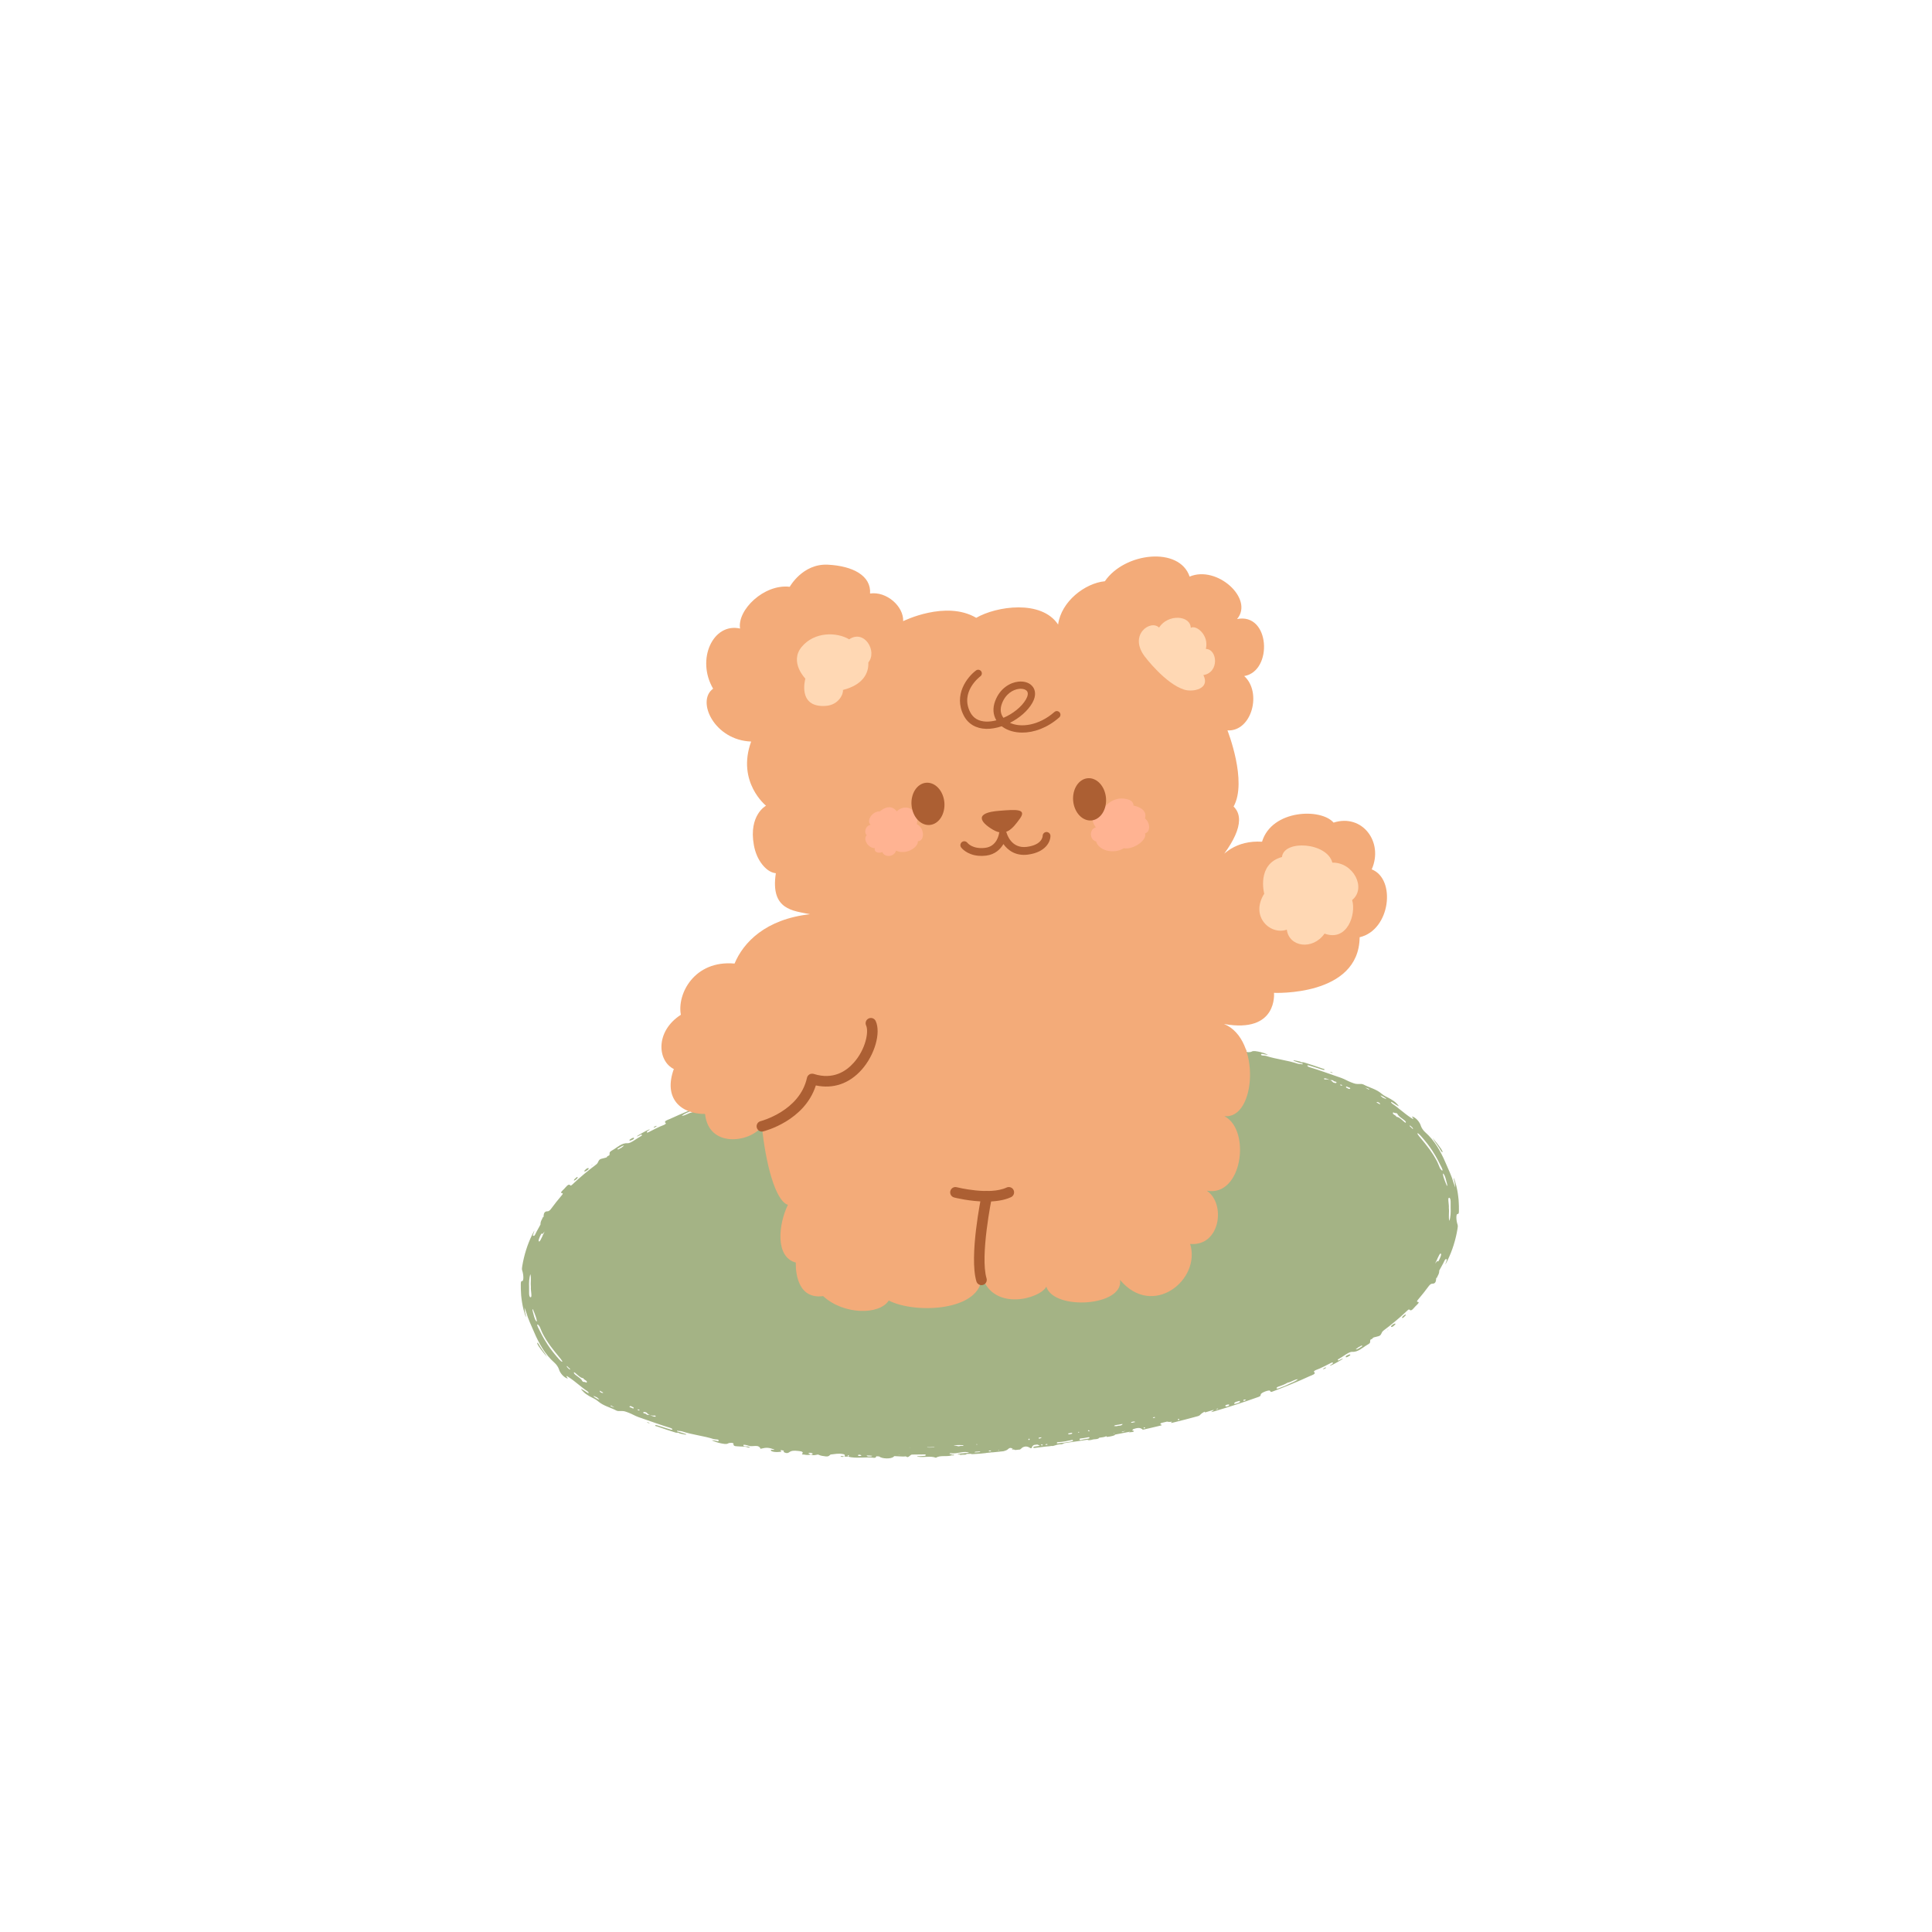 <svg xmlns="http://www.w3.org/2000/svg" xmlns:xlink="http://www.w3.org/1999/xlink" width="500" zoomAndPan="magnify" viewBox="0 0 375 375" height="500" preserveAspectRatio="xMidYMid meet" version="1.0"><defs><clipPath id="9f04ac57a0"><path d="M 104 260 L 107 260 L 107 264 L 104 264 Z M 104 260 " clip-rule="nonzero"/></clipPath><clipPath id="71a466ae95"><path d="M 97.055 211.891 L 279.078 193.016 L 287.277 272.094 L 105.254 290.965 Z M 97.055 211.891 " clip-rule="nonzero"/></clipPath><clipPath id="171f2bfd1d"><path d="M 97.055 211.891 L 279.078 193.016 L 287.277 272.094 L 105.254 290.965 Z M 97.055 211.891 " clip-rule="nonzero"/></clipPath><clipPath id="558b2d3831"><path d="M 111 228 L 113 228 L 113 230 L 111 230 Z M 111 228 " clip-rule="nonzero"/></clipPath><clipPath id="d7ccfde124"><path d="M 97.055 211.891 L 279.078 193.016 L 287.277 272.094 L 105.254 290.965 Z M 97.055 211.891 " clip-rule="nonzero"/></clipPath><clipPath id="09c072437a"><path d="M 97.055 211.891 L 279.078 193.016 L 287.277 272.094 L 105.254 290.965 Z M 97.055 211.891 " clip-rule="nonzero"/></clipPath><clipPath id="0222d0c401"><path d="M 113 226 L 115 226 L 115 228 L 113 228 Z M 113 226 " clip-rule="nonzero"/></clipPath><clipPath id="3c3b9d8e2d"><path d="M 97.055 211.891 L 279.078 193.016 L 287.277 272.094 L 105.254 290.965 Z M 97.055 211.891 " clip-rule="nonzero"/></clipPath><clipPath id="b49e4f3864"><path d="M 97.055 211.891 L 279.078 193.016 L 287.277 272.094 L 105.254 290.965 Z M 97.055 211.891 " clip-rule="nonzero"/></clipPath><clipPath id="007fb7f914"><path d="M 122 220 L 124 220 L 124 222 L 122 222 Z M 122 220 " clip-rule="nonzero"/></clipPath><clipPath id="5fea2d6ec3"><path d="M 97.055 211.891 L 279.078 193.016 L 287.277 272.094 L 105.254 290.965 Z M 97.055 211.891 " clip-rule="nonzero"/></clipPath><clipPath id="3dff70b2d1"><path d="M 97.055 211.891 L 279.078 193.016 L 287.277 272.094 L 105.254 290.965 Z M 97.055 211.891 " clip-rule="nonzero"/></clipPath><clipPath id="4e65bf9980"><path d="M 163 282 L 164 282 L 164 283 L 163 283 Z M 163 282 " clip-rule="nonzero"/></clipPath><clipPath id="97dacf5d31"><path d="M 97.055 211.891 L 279.078 193.016 L 287.277 272.094 L 105.254 290.965 Z M 97.055 211.891 " clip-rule="nonzero"/></clipPath><clipPath id="ace09b969b"><path d="M 97.055 211.891 L 279.078 193.016 L 287.277 272.094 L 105.254 290.965 Z M 97.055 211.891 " clip-rule="nonzero"/></clipPath><clipPath id="e9e5110cc5"><path d="M 125 276 L 127 276 L 127 277 L 125 277 Z M 125 276 " clip-rule="nonzero"/></clipPath><clipPath id="70dd25c553"><path d="M 97.055 211.891 L 279.078 193.016 L 287.277 272.094 L 105.254 290.965 Z M 97.055 211.891 " clip-rule="nonzero"/></clipPath><clipPath id="65f093e779"><path d="M 97.055 211.891 L 279.078 193.016 L 287.277 272.094 L 105.254 290.965 Z M 97.055 211.891 " clip-rule="nonzero"/></clipPath><clipPath id="bd3af64741"><path d="M 126 218 L 128 218 L 128 219 L 126 219 Z M 126 218 " clip-rule="nonzero"/></clipPath><clipPath id="60eb807fc6"><path d="M 97.055 211.891 L 279.078 193.016 L 287.277 272.094 L 105.254 290.965 Z M 97.055 211.891 " clip-rule="nonzero"/></clipPath><clipPath id="66fea20231"><path d="M 97.055 211.891 L 279.078 193.016 L 287.277 272.094 L 105.254 290.965 Z M 97.055 211.891 " clip-rule="nonzero"/></clipPath><clipPath id="92ee8c630e"><path d="M 114 226 L 116 226 L 116 227 L 114 227 Z M 114 226 " clip-rule="nonzero"/></clipPath><clipPath id="1855203b23"><path d="M 97.055 211.891 L 279.078 193.016 L 287.277 272.094 L 105.254 290.965 Z M 97.055 211.891 " clip-rule="nonzero"/></clipPath><clipPath id="79bb824912"><path d="M 97.055 211.891 L 279.078 193.016 L 287.277 272.094 L 105.254 290.965 Z M 97.055 211.891 " clip-rule="nonzero"/></clipPath><clipPath id="eed09d641e"><path d="M 101 201 L 284 201 L 284 284 L 101 284 Z M 101 201 " clip-rule="nonzero"/></clipPath><clipPath id="4469015332"><path d="M 97.055 211.891 L 279.078 193.016 L 287.277 272.094 L 105.254 290.965 Z M 97.055 211.891 " clip-rule="nonzero"/></clipPath><clipPath id="81bb0ff30e"><path d="M 97.055 211.891 L 279.078 193.016 L 287.277 272.094 L 105.254 290.965 Z M 97.055 211.891 " clip-rule="nonzero"/></clipPath><clipPath id="771dd051ce"><path d="M 278 220 L 281 220 L 281 224 L 278 224 Z M 278 220 " clip-rule="nonzero"/></clipPath><clipPath id="a42bd2e87e"><path d="M 97.055 211.891 L 279.078 193.016 L 287.277 272.094 L 105.254 290.965 Z M 97.055 211.891 " clip-rule="nonzero"/></clipPath><clipPath id="6de8fb9f1e"><path d="M 97.055 211.891 L 279.078 193.016 L 287.277 272.094 L 105.254 290.965 Z M 97.055 211.891 " clip-rule="nonzero"/></clipPath><clipPath id="40134b5600"><path d="M 272 255 L 273 255 L 273 256 L 272 256 Z M 272 255 " clip-rule="nonzero"/></clipPath><clipPath id="551aa372fa"><path d="M 97.055 211.891 L 279.078 193.016 L 287.277 272.094 L 105.254 290.965 Z M 97.055 211.891 " clip-rule="nonzero"/></clipPath><clipPath id="e304146656"><path d="M 97.055 211.891 L 279.078 193.016 L 287.277 272.094 L 105.254 290.965 Z M 97.055 211.891 " clip-rule="nonzero"/></clipPath><clipPath id="aca88e1511"><path d="M 270 256 L 271 256 L 271 258 L 270 258 Z M 270 256 " clip-rule="nonzero"/></clipPath><clipPath id="72cc48ea2d"><path d="M 97.055 211.891 L 279.078 193.016 L 287.277 272.094 L 105.254 290.965 Z M 97.055 211.891 " clip-rule="nonzero"/></clipPath><clipPath id="202f0e0a8e"><path d="M 97.055 211.891 L 279.078 193.016 L 287.277 272.094 L 105.254 290.965 Z M 97.055 211.891 " clip-rule="nonzero"/></clipPath><clipPath id="70f0ff609e"><path d="M 261 262 L 263 262 L 263 264 L 261 264 Z M 261 262 " clip-rule="nonzero"/></clipPath><clipPath id="7b1f9c0a09"><path d="M 97.055 211.891 L 279.078 193.016 L 287.277 272.094 L 105.254 290.965 Z M 97.055 211.891 " clip-rule="nonzero"/></clipPath><clipPath id="7c44d7c415"><path d="M 97.055 211.891 L 279.078 193.016 L 287.277 272.094 L 105.254 290.965 Z M 97.055 211.891 " clip-rule="nonzero"/></clipPath><clipPath id="4583f3967b"><path d="M 220 201 L 222 201 L 222 202 L 220 202 Z M 220 201 " clip-rule="nonzero"/></clipPath><clipPath id="6e91796dae"><path d="M 97.055 211.891 L 279.078 193.016 L 287.277 272.094 L 105.254 290.965 Z M 97.055 211.891 " clip-rule="nonzero"/></clipPath><clipPath id="0b75b37005"><path d="M 97.055 211.891 L 279.078 193.016 L 287.277 272.094 L 105.254 290.965 Z M 97.055 211.891 " clip-rule="nonzero"/></clipPath><clipPath id="fa3a7130bb"><path d="M 220 201 L 221 201 L 221 202 L 220 202 Z M 220 201 " clip-rule="nonzero"/></clipPath><clipPath id="c8ea5b1230"><path d="M 97.055 211.891 L 279.078 193.016 L 287.277 272.094 L 105.254 290.965 Z M 97.055 211.891 " clip-rule="nonzero"/></clipPath><clipPath id="7a80a0e50f"><path d="M 97.055 211.891 L 279.078 193.016 L 287.277 272.094 L 105.254 290.965 Z M 97.055 211.891 " clip-rule="nonzero"/></clipPath><clipPath id="1534c3c88a"><path d="M 258 208 L 259 208 L 259 209 L 258 209 Z M 258 208 " clip-rule="nonzero"/></clipPath><clipPath id="237ed9cbca"><path d="M 97.055 211.891 L 279.078 193.016 L 287.277 272.094 L 105.254 290.965 Z M 97.055 211.891 " clip-rule="nonzero"/></clipPath><clipPath id="f94b4ba94d"><path d="M 97.055 211.891 L 279.078 193.016 L 287.277 272.094 L 105.254 290.965 Z M 97.055 211.891 " clip-rule="nonzero"/></clipPath><clipPath id="d2ce8e9332"><path d="M 256 265 L 258 265 L 258 266 L 256 266 Z M 256 265 " clip-rule="nonzero"/></clipPath><clipPath id="1b20f2062f"><path d="M 97.055 211.891 L 279.078 193.016 L 287.277 272.094 L 105.254 290.965 Z M 97.055 211.891 " clip-rule="nonzero"/></clipPath><clipPath id="8e9bef752e"><path d="M 97.055 211.891 L 279.078 193.016 L 287.277 272.094 L 105.254 290.965 Z M 97.055 211.891 " clip-rule="nonzero"/></clipPath><clipPath id="3a30e7d045"><path d="M 269 258 L 270 258 L 270 259 L 269 259 Z M 269 258 " clip-rule="nonzero"/></clipPath><clipPath id="b4404a2263"><path d="M 97.055 211.891 L 279.078 193.016 L 287.277 272.094 L 105.254 290.965 Z M 97.055 211.891 " clip-rule="nonzero"/></clipPath><clipPath id="11f5a1c8f2"><path d="M 97.055 211.891 L 279.078 193.016 L 287.277 272.094 L 105.254 290.965 Z M 97.055 211.891 " clip-rule="nonzero"/></clipPath></defs><g clip-path="url(#9f04ac57a0)"><g clip-path="url(#71a466ae95)"><g clip-path="url(#171f2bfd1d)"><path fill="#a4b385" d="M 104.566 260.902 C 104.461 260.723 104.359 260.594 104.277 260.645 C 104.234 260.668 104.293 260.828 104.371 260.988 C 104.449 261.148 104.555 261.312 104.586 261.352 C 105.215 262.242 105.699 262.816 106.184 263.387 C 105.836 262.723 105.312 262.105 104.895 261.449 C 104.797 261.301 104.68 261.078 104.566 260.902 Z M 104.566 260.902 " fill-opacity="1" fill-rule="nonzero"/></g></g></g><g clip-path="url(#558b2d3831)"><g clip-path="url(#d7ccfde124)"><g clip-path="url(#09c072437a)"><path fill="#a4b385" d="M 111.766 228.965 C 111.934 228.832 112.109 228.684 112.145 228.512 C 112.086 228.453 111.98 228.441 111.832 228.578 C 111.672 228.719 111.426 228.949 111.402 229.051 C 111.359 229.246 111.598 229.102 111.766 228.965 Z M 111.766 228.965 " fill-opacity="1" fill-rule="nonzero"/></g></g></g><g clip-path="url(#0222d0c401)"><g clip-path="url(#3c3b9d8e2d)"><g clip-path="url(#b49e4f3864)"><path fill="#a4b385" d="M 113.949 227.168 C 114.133 227.039 114.297 226.906 114.262 226.762 C 114.172 226.66 113.957 226.766 113.797 226.879 C 113.629 227.004 113.359 227.309 113.379 227.328 C 113.469 227.441 113.699 227.352 113.949 227.168 Z M 113.949 227.168 " fill-opacity="1" fill-rule="nonzero"/></g></g></g><g clip-path="url(#007fb7f914)"><g clip-path="url(#5fea2d6ec3)"><g clip-path="url(#3dff70b2d1)"><path fill="#a4b385" d="M 122.773 221.223 C 122.957 221.145 123.121 220.969 123.047 220.867 C 122.965 220.754 122.738 220.918 122.574 220.98 C 122.391 221.086 122.129 221.234 122.172 221.328 C 122.242 221.484 122.562 221.309 122.773 221.223 Z M 122.773 221.223 " fill-opacity="1" fill-rule="nonzero"/></g></g></g><g clip-path="url(#4e65bf9980)"><g clip-path="url(#97dacf5d31)"><g clip-path="url(#ace09b969b)"><path fill="#a4b385" d="M 163.891 282.727 C 163.91 282.73 163.926 282.734 163.941 282.738 C 163.941 282.734 163.941 282.727 163.941 282.723 L 163.914 282.723 C 163.906 282.723 163.898 282.723 163.891 282.727 Z M 163.891 282.727 " fill-opacity="1" fill-rule="nonzero"/><path fill="#a4b385" d="M 163.152 282.742 C 163.277 282.758 163.406 282.789 163.527 282.785 C 163.652 282.777 163.773 282.746 163.891 282.727 C 163.781 282.695 163.676 282.66 163.562 282.633 C 163.355 282.59 163.203 282.613 163.152 282.742 Z M 163.152 282.742 " fill-opacity="1" fill-rule="nonzero"/></g></g></g><g clip-path="url(#e9e5110cc5)"><g clip-path="url(#70dd25c553)"><g clip-path="url(#65f093e779)"><path fill="#a4b385" d="M 125.57 276.062 L 125.84 276.207 L 126.125 276.254 C 126.055 276.211 125.988 276.148 125.91 276.121 C 125.801 276.086 125.66 275.996 125.57 276.062 Z M 125.57 276.062 " fill-opacity="1" fill-rule="nonzero"/></g></g></g><g clip-path="url(#bd3af64741)"><g clip-path="url(#60eb807fc6)"><g clip-path="url(#66fea20231)"><path fill="#a4b385" d="M 127.129 218.805 C 127.258 218.734 127.465 218.594 127.453 218.559 C 127.43 218.465 127.262 218.582 127.148 218.617 C 127.023 218.684 126.875 218.75 126.879 218.852 C 126.879 218.867 127.062 218.848 127.133 218.805 Z M 127.129 218.805 " fill-opacity="1" fill-rule="nonzero"/></g></g></g><g clip-path="url(#92ee8c630e)"><g clip-path="url(#1855203b23)"><g clip-path="url(#79bb824912)"><path fill="#a4b385" d="M 115.035 226.059 C 114.973 226.09 114.91 226.117 114.852 226.152 L 114.758 226.25 C 114.82 226.219 114.887 226.191 114.945 226.152 C 114.98 226.133 115.004 226.09 115.035 226.059 Z M 115.035 226.059 " fill-opacity="1" fill-rule="nonzero"/></g></g></g><g clip-path="url(#eed09d641e)"><g clip-path="url(#4469015332)"><g clip-path="url(#81bb0ff30e)"><path fill="#a4b385" d="M 283.031 232.16 C 282.977 231.727 282.918 231.293 282.824 230.867 C 282.73 230.441 282.645 230.012 282.508 229.598 C 282.41 229.281 282.312 228.969 282.207 228.656 C 282.105 228.848 282.297 229.238 282.344 229.531 L 282.414 230.012 L 282.465 230.492 C 282.414 230.348 282.359 230.207 282.309 230.066 C 282.258 229.926 282.199 229.785 282.156 229.637 C 281.762 228.254 281.145 226.996 280.562 225.641 L 280.207 224.84 C 280.082 224.574 279.949 224.312 279.816 224.051 C 279.559 223.523 279.258 223.012 278.945 222.512 C 278.789 222.258 278.621 222.012 278.445 221.773 C 278.266 221.531 278.086 221.297 277.895 221.062 C 277.512 220.605 277.09 220.172 276.637 219.77 C 276.25 219.441 275.895 218.883 275.785 218.523 C 275.75 218.418 275.727 218.336 275.684 218.238 C 275.641 218.145 275.594 218.047 275.535 217.953 C 275.422 217.762 275.277 217.566 275.117 217.391 C 274.801 217.043 274.422 216.789 274.098 216.707 C 273.91 216.66 274.844 217.613 273.871 216.969 C 272.527 216.094 271.469 215.039 270.254 214.246 C 270.141 214.176 270 213.98 270.004 213.914 C 270.02 213.793 270.234 213.957 270.359 214.031 C 270.57 214.152 270.777 214.312 270.992 214.445 C 271.152 214.543 271.316 214.625 271.48 214.715 C 271.469 214.566 271.27 214.402 271.121 214.234 C 270.961 214.055 270.77 213.883 270.566 213.738 C 270.363 213.594 270.152 213.461 269.949 213.336 C 269.797 213.246 269.645 213.164 269.492 213.082 C 269.344 213.008 269.191 212.934 269.039 212.859 C 268.738 212.707 268.441 212.527 268.16 212.281 C 267.125 211.379 265.785 211.109 264.652 210.504 C 264.523 210.434 264.324 210.398 264.203 210.398 C 263.074 210.434 263.09 210.387 262.199 210.059 C 261.547 209.809 261.031 209.473 260.355 209.23 C 258.219 208.5 256.141 207.73 254.059 207.098 C 253.941 207.062 253.766 206.93 253.762 206.867 C 253.742 206.699 253.992 206.785 254.172 206.836 C 254.59 206.957 255.008 207.086 255.43 207.223 C 255.852 207.355 256.27 207.484 256.695 207.625 C 256.824 207.668 257.082 207.691 257.082 207.672 C 257.086 207.57 257.074 207.434 256.758 207.426 C 256.758 207.426 256.523 207.344 256.172 207.219 C 255.82 207.102 255.352 206.941 254.887 206.781 C 254.418 206.633 253.953 206.48 253.602 206.367 C 253.426 206.312 253.277 206.27 253.176 206.238 C 253.074 206.207 253.012 206.188 253.012 206.188 C 252.793 206.172 252.578 206.262 252.363 206.055 C 252.34 206.027 251.215 205.801 251.188 205.812 C 251.129 205.836 251.074 205.859 251.016 205.883 C 251.34 205.992 251.664 206.098 251.988 206.207 C 252.184 206.27 252.383 206.316 252.578 206.379 C 252.691 206.414 252.902 206.441 252.863 206.539 C 252.828 206.633 252.621 206.551 252.484 206.535 C 252.289 206.516 252.078 206.523 251.898 206.465 C 249.863 205.781 247.734 205.605 245.746 204.957 C 245.402 204.844 244.766 204.969 244.762 204.676 C 244.758 204.402 245.359 204.664 245.695 204.691 C 245.84 204.707 245.988 204.73 246.133 204.75 C 246.023 204.695 245.914 204.637 245.801 204.586 C 245.113 204.289 244.363 204.109 243.602 204.016 C 243.395 203.988 243.105 204.02 242.992 204.094 C 242.684 204.297 241.871 204.258 241.898 204.062 C 241.98 203.473 241.332 203.586 240.809 203.531 C 240.242 203.477 239.676 203.562 239.102 203.34 C 238.996 203.297 238.723 203.301 238.711 203.324 C 238.672 203.422 238.863 203.43 238.977 203.477 C 239.309 203.621 240.02 203.414 239.98 203.789 C 239.965 203.957 239.246 203.773 238.934 203.656 C 238.199 203.383 236.984 204.039 236.648 203.066 L 236.461 203.117 C 235.578 203.348 234.953 203.301 234.141 202.992 C 233.777 202.852 233.973 202.891 234.168 202.863 C 234.34 202.84 234.73 202.988 234.637 202.746 C 234.582 202.605 234.305 202.523 234.059 202.484 C 233.543 202.406 233.055 202.445 232.586 202.52 C 232.57 202.625 232.879 202.703 232.738 202.797 C 232.691 202.828 232.488 202.789 232.363 202.77 C 232.004 202.711 232.152 202.57 232.156 202.457 C 231.805 202.25 231.461 202.137 231.105 202.387 C 230.641 202.719 230.219 202.762 229.273 202.648 C 228.688 202.578 228.23 202.504 228.578 202.074 C 228.691 201.938 228.324 201.977 228.184 201.949 C 227.719 201.848 227.266 201.84 226.855 201.973 C 226.312 201.629 225.621 202.039 225.414 201.934 C 224.949 201.707 224.516 201.668 224 201.602 C 223.285 201.508 223.215 201.945 223.004 201.969 C 222.27 202.051 221.504 202.211 220.672 202.055 C 220.09 201.953 220.34 201.742 220.328 201.562 L 219.695 201.547 C 219.688 201.641 219.812 201.75 219.625 201.82 C 219.602 201.832 219.523 201.82 219.508 201.809 C 219.387 201.688 219.633 201.641 219.652 201.547 C 217.996 201.121 216.266 201.551 214.59 201.316 C 214.352 201.285 214.23 201.43 214.172 201.621 C 213.984 201.605 213.801 201.594 213.613 201.59 C 213.609 201.586 213.605 201.582 213.602 201.578 C 213.055 201.102 211.273 201.078 210.82 201.531 C 210.777 201.574 210.727 201.613 210.672 201.652 C 210.207 201.613 209.738 201.598 209.27 201.582 C 208.984 201.574 208.707 201.559 208.457 201.602 C 208.074 201.375 208.016 201.41 207.586 201.781 C 207.469 201.883 207.383 201.957 207.172 201.957 C 206.309 201.961 205.445 201.973 204.582 201.984 C 204.582 201.98 204.578 201.977 204.578 201.973 C 204.672 201.828 204.656 201.754 204.594 201.723 C 205.039 201.691 205.484 201.648 205.93 201.633 C 206.031 201.629 206.223 201.68 206.223 201.551 C 206.223 201.539 206.062 201.535 205.98 201.523 C 204.879 201.352 203.652 201.746 202.613 201.332 C 201.75 201.875 200.566 201.484 199.617 201.773 C 199.438 201.828 199.105 201.707 199.086 201.879 C 199.074 201.973 199.406 201.891 199.578 201.91 C 199.645 201.914 199.727 201.91 199.801 201.914 C 199.66 201.938 199.523 201.969 199.391 202.016 C 199.586 202.055 199.789 202.078 199.992 202.094 C 199.941 202.184 199.781 202.254 199.66 202.23 C 199.035 202.098 198.324 202.285 197.641 202.395 C 197.113 202.473 196.602 202.504 196.145 202.305 C 196.238 202.281 196.363 202.285 196.453 202.277 C 196.969 202.227 197.488 202.199 198.004 202.16 C 198.141 202.148 198.273 202.117 198.406 202.098 C 198.32 201.969 198.121 202.035 197.969 202.039 C 197.688 202.047 197.406 202.059 197.129 202.066 C 197.16 202.059 197.191 202.055 197.227 202.051 C 197.504 201.996 197.832 202.09 198.062 201.914 C 197.852 201.84 197.621 201.914 197.398 201.914 C 197.129 201.922 196.852 201.902 196.609 202.016 C 196.672 202.047 196.738 202.066 196.812 202.074 C 196.477 202.082 196.137 202.094 195.801 202.105 C 195.785 202.09 195.766 202.078 195.75 202.062 C 195.699 202.023 195.488 202.039 195.352 202.047 C 194.648 202.082 193.941 202.129 193.238 202.184 C 193.105 202.195 192.926 202.184 192.867 202.266 C 192.484 202.301 192.105 202.34 191.727 202.391 C 191.406 202.332 190.84 202.359 190.277 202.441 C 189.609 202.543 188.953 202.723 188.73 202.902 C 188.566 203.039 188.434 203.172 188.277 203.223 C 188.207 203.227 188.137 203.234 188.066 203.238 C 187.949 203.223 187.812 203.156 187.648 203.027 L 187.898 202.953 C 187.82 202.938 187.742 202.902 187.66 202.906 C 187.609 202.91 187.559 202.926 187.504 202.945 C 187.199 202.797 186.539 202.613 186.082 203.09 C 185.629 203.566 184.988 203.656 184.418 203.293 C 184.328 203.234 184.25 203.16 184.098 203.195 C 183.953 203.23 183.984 203.312 183.965 203.391 C 183.91 203.582 183.738 203.738 183.527 203.828 C 183.332 203.852 183.133 203.875 182.938 203.895 C 182.824 203.875 182.715 203.832 182.625 203.758 C 182.562 203.715 182.508 203.676 182.453 203.641 C 182.668 203.613 182.887 203.59 183.102 203.562 C 183.332 203.531 183.695 203.512 183.707 203.375 C 183.727 203.133 183.254 203.262 183.086 203.277 C 182.273 203.359 181.492 203.516 180.641 203.562 C 180.477 203.57 180.312 203.598 180.141 203.629 C 179.977 203.578 179.766 203.637 179.324 203.785 C 179.238 203.812 179.152 203.84 179.066 203.867 C 178.789 203.922 178.504 203.961 178.215 203.953 C 178.07 203.949 177.883 204.078 177.707 204.168 C 177.48 204.207 177.254 204.238 177.023 204.27 C 175.734 204.445 174.449 204.633 173.164 204.84 C 173.164 204.832 173.164 204.82 173.16 204.809 C 173.121 204.699 172.562 204.742 172.27 204.844 C 171.855 204.988 171.102 204.863 170.906 205.219 C 170.422 205.293 169.871 205.32 169.492 205.547 C 169.527 205.453 169.535 205.371 169.332 205.387 C 168.996 205.41 168.684 205.484 168.363 205.562 C 168.145 205.613 167.734 205.738 167.879 205.812 C 167.887 205.816 167.887 205.816 167.895 205.82 C 166.906 206 165.922 206.191 164.938 206.395 C 164.93 206.395 164.922 206.398 164.91 206.402 C 165.004 206.332 165.105 206.27 165.242 206.238 C 165.109 206.258 164.973 206.273 164.836 206.297 C 164.594 206.34 164.285 206.285 164.16 206.508 C 164.145 206.539 164.324 206.617 164.434 206.617 C 164.473 206.617 164.504 206.609 164.539 206.605 L 164.535 206.605 C 164.445 206.723 164.375 206.812 164.312 206.887 C 163.641 207.105 162.973 207.297 162.469 206.797 C 162.449 206.773 162.289 206.809 162.199 206.828 C 161.668 206.945 161.137 207.066 160.609 207.195 C 160.078 207.32 159.551 207.441 159.02 207.574 C 158.574 207.684 158.773 207.699 158.969 207.793 C 159.133 207.871 159.051 208.039 158.738 208.117 C 158.406 208.195 158.074 208.277 157.742 208.355 C 157.434 208.273 157.09 208.266 156.773 208.352 C 156.832 208.23 157.285 207.988 156.633 208.148 C 155.059 208.527 153.488 208.934 151.922 209.359 C 151.719 209.418 151.48 209.48 151.344 209.633 C 151.125 209.875 150.812 210.102 150.469 210.285 C 150.441 210.117 150.383 210.121 150.066 210.215 C 149.609 210.352 149.156 210.488 148.699 210.633 C 148.695 210.59 148.723 210.543 148.793 210.492 C 149.09 210.277 149.469 210.094 148.703 210.312 C 145.848 211.145 143 212.066 140.16 213.082 C 139.844 213.191 139.562 213.266 139.555 213.621 C 139.555 213.793 139.133 214.035 138.695 214.195 C 138.262 214.359 137.812 214.457 137.754 214.324 C 137.625 214.027 137.477 214.105 137.129 214.238 C 134.758 215.137 132.383 216.098 130.027 217.188 C 129.605 217.383 128.707 217.59 129.242 218.035 C 129.293 218.078 129.141 218.203 128.992 218.289 C 128.93 218.312 128.875 218.34 128.824 218.371 C 127.82 218.738 126.879 219.262 125.91 219.742 C 125.648 219.875 125.441 219.875 125.598 219.613 C 125.699 219.449 126.082 219.398 126.094 219.191 C 125.875 219.285 125.652 219.367 125.441 219.477 C 124.945 219.734 124.457 220.02 123.969 220.305 C 123.848 220.375 123.738 220.457 123.621 220.535 C 123.746 220.629 123.922 220.441 124.074 220.406 C 124.23 220.367 124.41 220.137 124.555 220.246 C 124.625 220.301 124.645 220.387 124.465 220.488 C 124.242 220.613 124.004 220.762 123.762 220.918 C 123.516 221.074 123.27 221.242 123.035 221.387 C 122.562 221.68 122.133 221.914 121.855 221.895 C 121.246 221.852 120.738 222.055 120.262 222.348 C 120.023 222.488 119.793 222.648 119.562 222.809 C 119.328 222.973 119.098 223.133 118.852 223.266 C 118.605 223.406 118.289 223.594 118.32 223.844 C 118.34 224.012 118.316 224.145 118.254 224.258 C 118.023 224.355 117.832 224.449 117.797 224.57 C 117.793 224.59 117.781 224.613 117.777 224.633 C 117.609 224.699 117.41 224.754 117.195 224.801 C 116.344 225 116.34 225.008 115.984 225.75 C 115.938 225.848 115.781 225.984 115.656 226.078 C 114.125 227.23 112.594 228.484 111.09 229.918 C 110.758 230.238 110.734 230.113 110.621 230.012 C 110.289 229.73 109.844 230.422 109.488 230.773 C 109.254 231.012 108.652 231.531 109.004 231.566 C 109.371 231.609 109.262 231.754 108.91 232.164 C 108.262 232.926 107.629 233.723 106.996 234.586 C 106.75 234.922 106.52 235.121 106.273 235.117 C 105.789 235.105 105.551 235.371 105.52 235.992 C 105.516 236.059 105.516 236.113 105.5 236.184 C 105.496 236.199 105.492 236.211 105.492 236.223 C 105.445 236.246 105.398 236.266 105.355 236.281 C 105.309 236.395 105.273 236.512 105.211 236.621 C 104.98 237 104.879 237.395 104.914 237.664 C 104.902 237.684 104.895 237.699 104.887 237.719 C 104.73 238.016 104.559 238.32 104.391 238.625 C 104.305 238.777 104.219 238.93 104.137 239.082 C 104.059 239.238 103.98 239.391 103.91 239.547 C 103.684 240.035 103.59 239.832 103.434 239.859 C 103.309 239.883 104.242 237.742 103.266 239.707 C 102.352 241.605 101.719 243.645 101.375 245.715 C 101.324 245.973 101.27 246.348 101.352 246.578 C 101.645 247.41 101.664 248.633 101.383 248.645 C 101.074 248.652 101.09 248.914 101.09 249.512 L 101.094 250.168 L 101.125 250.82 L 101.16 251.473 C 101.176 251.691 101.211 251.906 101.234 252.125 C 101.293 252.555 101.352 252.988 101.445 253.418 C 101.535 253.844 101.621 254.273 101.758 254.688 C 101.855 255 101.957 255.312 102.059 255.625 C 102.16 255.438 101.969 255.047 101.922 254.75 L 101.852 254.273 L 101.805 253.793 C 101.852 253.934 101.906 254.074 101.957 254.215 C 102.012 254.359 102.066 254.5 102.113 254.645 C 102.504 256.031 103.121 257.285 103.703 258.641 L 104.059 259.445 C 104.184 259.707 104.316 259.969 104.449 260.234 C 104.707 260.762 105.008 261.27 105.324 261.773 C 105.477 262.027 105.645 262.27 105.824 262.512 C 106 262.75 106.184 262.988 106.371 263.219 C 106.754 263.676 107.176 264.109 107.629 264.512 C 108.016 264.844 108.375 265.398 108.484 265.758 C 108.52 265.867 108.539 265.945 108.586 266.043 C 108.625 266.141 108.676 266.234 108.73 266.332 C 108.844 266.523 108.988 266.715 109.148 266.891 C 109.469 267.242 109.844 267.492 110.172 267.578 C 110.359 267.625 109.422 266.668 110.395 267.316 C 111.742 268.191 112.797 269.242 114.012 270.035 C 114.125 270.105 114.27 270.301 114.262 270.367 C 114.25 270.488 114.035 270.328 113.91 270.254 C 113.695 270.129 113.488 269.973 113.273 269.84 C 113.117 269.738 112.949 269.66 112.789 269.57 C 112.797 269.715 113 269.883 113.145 270.047 C 113.305 270.227 113.5 270.398 113.699 270.547 C 113.902 270.691 114.113 270.824 114.316 270.949 C 114.469 271.039 114.621 271.121 114.773 271.199 C 114.926 271.277 115.074 271.352 115.227 271.426 C 115.527 271.578 115.824 271.758 116.105 272.004 C 117.141 272.902 118.484 273.172 119.613 273.777 C 119.746 273.852 119.945 273.887 120.066 273.883 C 121.195 273.852 121.176 273.895 122.066 274.227 C 122.719 274.477 123.238 274.812 123.914 275.055 C 126.047 275.785 128.129 276.555 130.207 277.184 C 130.324 277.219 130.5 277.352 130.508 277.414 C 130.523 277.582 130.273 277.5 130.098 277.449 C 129.676 277.328 129.258 277.199 128.836 277.062 C 128.418 276.93 127.996 276.801 127.574 276.656 C 127.445 276.613 127.184 276.594 127.184 276.609 C 127.18 276.715 127.191 276.852 127.508 276.855 C 127.508 276.855 127.742 276.938 128.098 277.062 C 128.445 277.184 128.914 277.344 129.383 277.5 C 129.848 277.652 130.316 277.801 130.668 277.914 C 130.844 277.973 130.988 278.016 131.09 278.047 L 131.258 278.094 C 131.473 278.109 131.691 278.02 131.902 278.23 C 131.93 278.258 133.055 278.48 133.078 278.469 C 133.141 278.449 133.195 278.422 133.25 278.398 C 132.926 278.293 132.602 278.184 132.277 278.078 C 132.086 278.012 131.883 277.969 131.688 277.906 C 131.574 277.867 131.367 277.844 131.402 277.746 C 131.438 277.652 131.645 277.734 131.781 277.746 C 131.977 277.766 132.191 277.758 132.367 277.82 C 134.402 278.504 136.531 278.68 138.52 279.324 C 138.863 279.438 139.5 279.312 139.504 279.605 C 139.508 279.879 138.91 279.621 138.574 279.59 C 138.426 279.578 138.281 279.555 138.133 279.535 C 138.246 279.59 138.352 279.645 138.469 279.699 C 139.156 279.996 139.906 280.176 140.664 280.27 C 140.875 280.293 141.164 280.266 141.277 280.191 C 141.586 279.984 142.398 280.027 142.367 280.223 C 142.285 280.812 142.934 280.695 143.457 280.75 C 144.027 280.805 144.59 280.719 145.164 280.945 C 145.27 280.988 145.547 280.98 145.555 280.957 C 145.594 280.863 145.402 280.855 145.293 280.809 C 144.957 280.664 144.25 280.871 144.285 280.496 C 144.305 280.328 145.02 280.512 145.332 280.629 C 146.07 280.898 147.281 280.246 147.621 281.219 L 147.805 281.168 C 148.691 280.934 149.312 280.98 150.125 281.293 C 150.492 281.434 150.293 281.395 150.098 281.422 C 149.93 281.445 149.539 281.297 149.633 281.539 C 149.684 281.676 149.961 281.762 150.207 281.801 C 150.723 281.875 151.211 281.836 151.684 281.762 C 151.699 281.66 151.387 281.582 151.531 281.488 C 151.574 281.457 151.777 281.496 151.902 281.516 C 152.266 281.574 152.113 281.711 152.109 281.828 C 152.461 282.035 152.805 282.148 153.16 281.895 C 153.629 281.566 154.047 281.523 154.992 281.637 C 155.578 281.707 156.039 281.781 155.688 282.211 C 155.578 282.348 155.945 282.305 156.086 282.336 C 156.547 282.434 157 282.445 157.41 282.309 C 157.953 282.656 158.645 282.246 158.855 282.348 C 159.316 282.578 159.75 282.617 160.27 282.684 C 160.984 282.777 161.051 282.34 161.262 282.316 C 162 282.23 162.766 282.074 163.594 282.227 C 164.176 282.332 163.926 282.539 163.941 282.723 L 164.57 282.738 C 164.578 282.645 164.453 282.535 164.645 282.461 C 164.668 282.453 164.742 282.461 164.758 282.477 C 164.879 282.594 164.633 282.645 164.617 282.738 C 166.27 283.16 168 282.73 169.676 282.965 C 169.914 283 170.035 282.852 170.094 282.66 C 170.281 282.676 170.465 282.691 170.652 282.695 C 170.656 282.699 170.66 282.699 170.664 282.703 C 171.211 283.184 172.992 283.207 173.445 282.754 C 173.488 282.707 173.539 282.668 173.594 282.633 C 174.059 282.668 174.531 282.688 174.996 282.703 C 175.281 282.711 175.562 282.727 175.812 282.68 C 176.191 282.906 176.254 282.871 176.684 282.5 C 176.797 282.402 176.883 282.328 177.098 282.328 C 177.961 282.32 178.824 282.312 179.688 282.297 C 179.688 282.305 179.691 282.309 179.688 282.312 C 179.594 282.457 179.609 282.527 179.676 282.562 C 179.23 282.594 178.785 282.637 178.336 282.648 C 178.234 282.652 178.043 282.602 178.043 282.734 C 178.043 282.742 178.203 282.746 178.289 282.762 C 179.387 282.93 180.617 282.539 181.652 282.949 C 182.516 282.41 183.699 282.797 184.648 282.508 C 184.828 282.453 185.16 282.574 185.184 282.402 C 185.195 282.309 184.863 282.395 184.691 282.375 C 184.621 282.367 184.543 282.371 184.469 282.367 C 184.605 282.348 184.742 282.316 184.879 282.266 C 184.68 282.227 184.477 282.203 184.273 282.191 C 184.324 282.098 184.484 282.027 184.605 282.055 C 185.234 282.188 185.941 282 186.625 281.891 C 187.152 281.812 187.664 281.781 188.121 281.977 C 188.031 282.004 187.906 282 187.812 282.008 C 187.297 282.059 186.781 282.082 186.266 282.125 C 186.129 282.137 185.992 282.164 185.859 282.188 C 185.949 282.316 186.148 282.25 186.301 282.246 C 186.578 282.234 186.859 282.227 187.141 282.219 C 187.105 282.223 187.074 282.23 187.043 282.234 C 186.766 282.285 186.434 282.195 186.203 282.367 C 186.418 282.445 186.645 282.367 186.867 282.367 C 187.137 282.359 187.414 282.379 187.656 282.27 C 187.594 282.238 187.527 282.219 187.457 282.211 C 187.793 282.199 188.129 282.191 188.465 282.18 C 188.48 282.191 188.5 282.207 188.516 282.219 C 188.566 282.262 188.777 282.246 188.914 282.238 C 189.621 282.203 190.324 282.152 191.027 282.102 C 191.16 282.09 191.34 282.102 191.402 282.02 C 191.781 281.984 192.16 281.941 192.543 281.895 C 192.859 281.953 193.426 281.922 193.988 281.84 C 194.656 281.738 195.312 281.562 195.535 281.379 C 195.699 281.246 195.832 281.113 195.988 281.062 C 196.059 281.055 196.129 281.051 196.199 281.043 C 196.316 281.062 196.453 281.125 196.621 281.254 L 196.367 281.332 C 196.449 281.348 196.527 281.383 196.605 281.379 C 196.656 281.375 196.711 281.355 196.762 281.336 C 197.07 281.488 197.73 281.668 198.184 281.195 C 198.637 280.719 199.277 280.625 199.848 280.988 C 199.938 281.047 200.016 281.125 200.168 281.09 C 200.316 281.055 200.281 280.973 200.305 280.895 C 200.359 280.699 200.527 280.547 200.738 280.457 C 200.934 280.434 201.133 280.41 201.328 280.387 C 201.441 280.41 201.551 280.453 201.645 280.523 C 201.703 280.57 201.762 280.609 201.816 280.645 C 201.598 280.668 201.379 280.695 201.164 280.723 C 200.934 280.754 200.57 280.773 200.559 280.91 C 200.539 281.148 201.012 281.02 201.18 281.004 C 201.996 280.926 202.773 280.77 203.625 280.723 C 203.789 280.711 203.957 280.688 204.129 280.652 C 204.293 280.707 204.5 280.648 204.941 280.5 C 205.027 280.473 205.113 280.445 205.199 280.418 C 205.477 280.363 205.762 280.324 206.051 280.328 C 206.195 280.332 206.383 280.203 206.559 280.117 C 206.785 280.078 207.012 280.043 207.242 280.012 C 208.531 279.84 209.816 279.648 211.102 279.445 C 211.102 279.453 211.105 279.465 211.109 279.477 C 211.145 279.586 211.707 279.543 211.996 279.441 C 212.41 279.297 213.168 279.422 213.363 279.062 C 213.848 278.988 214.398 278.965 214.773 278.738 C 214.742 278.828 214.73 278.91 214.934 278.898 C 215.27 278.871 215.586 278.797 215.902 278.723 C 216.121 278.672 216.531 278.547 216.387 278.469 C 216.383 278.469 216.379 278.465 216.371 278.465 C 217.359 278.281 218.344 278.094 219.328 277.891 C 219.336 277.887 219.348 277.887 219.355 277.883 C 219.262 277.949 219.16 278.016 219.023 278.043 C 219.16 278.027 219.297 278.012 219.43 277.988 C 219.672 277.941 219.98 278 220.105 277.777 C 220.125 277.746 219.941 277.668 219.832 277.668 C 219.797 277.668 219.762 277.672 219.73 277.68 L 219.73 277.676 C 219.82 277.562 219.891 277.473 219.953 277.395 C 220.625 277.176 221.293 276.984 221.797 277.488 C 221.816 277.508 221.977 277.477 222.066 277.457 C 222.598 277.34 223.129 277.215 223.656 277.09 C 224.188 276.965 224.719 276.844 225.246 276.711 C 225.695 276.598 225.492 276.582 225.297 276.492 C 225.133 276.414 225.215 276.242 225.527 276.168 C 225.859 276.086 226.191 276.008 226.527 275.93 C 226.832 276.012 227.18 276.02 227.492 275.934 C 227.438 276.055 226.98 276.293 227.637 276.137 C 229.207 275.758 230.777 275.352 232.344 274.922 C 232.551 274.867 232.789 274.801 232.922 274.652 C 233.145 274.41 233.453 274.184 233.797 274 C 233.824 274.168 233.887 274.16 234.199 274.066 C 234.656 273.934 235.113 273.793 235.566 273.652 C 235.574 273.691 235.543 273.742 235.473 273.793 C 235.176 274.008 234.797 274.191 235.562 273.973 C 238.422 273.141 241.27 272.215 244.105 271.203 C 244.422 271.09 244.707 271.02 244.711 270.664 C 244.715 270.488 245.137 270.25 245.57 270.086 C 246.004 269.926 246.453 269.828 246.512 269.961 C 246.645 270.258 246.789 270.18 247.137 270.047 C 249.512 269.148 251.883 268.188 254.238 267.098 C 254.66 266.902 255.562 266.691 255.027 266.25 C 254.973 266.207 255.125 266.082 255.273 265.992 C 255.336 265.969 255.391 265.941 255.441 265.914 C 256.445 265.547 257.387 265.023 258.355 264.539 C 258.617 264.41 258.828 264.41 258.668 264.672 C 258.57 264.832 258.188 264.883 258.172 265.09 C 258.391 264.996 258.613 264.918 258.824 264.805 C 259.32 264.547 259.809 264.262 260.297 263.98 C 260.418 263.91 260.527 263.824 260.645 263.746 C 260.52 263.652 260.344 263.84 260.195 263.879 C 260.035 263.918 259.855 264.148 259.711 264.035 C 259.645 263.984 259.621 263.895 259.805 263.793 C 260.023 263.672 260.266 263.523 260.508 263.367 C 260.75 263.207 260.996 263.043 261.23 262.895 C 261.703 262.605 262.133 262.371 262.41 262.391 C 263.02 262.434 263.531 262.227 264.008 261.938 C 264.246 261.793 264.477 261.637 264.707 261.477 C 264.938 261.312 265.172 261.152 265.414 261.016 C 265.664 260.879 265.977 260.688 265.945 260.438 C 265.926 260.273 265.953 260.137 266.012 260.023 C 266.246 259.93 266.434 259.832 266.469 259.715 C 266.477 259.691 266.484 259.672 266.492 259.652 C 266.66 259.582 266.855 259.531 267.07 259.484 C 267.926 259.281 267.926 259.277 268.281 258.531 C 268.328 258.438 268.488 258.301 268.613 258.203 C 270.145 257.055 271.672 255.801 273.176 254.363 C 273.512 254.047 273.531 254.172 273.645 254.27 C 273.98 254.555 274.422 253.859 274.777 253.508 C 275.016 253.273 275.613 252.75 275.262 252.715 C 274.898 252.676 275.008 252.527 275.355 252.117 C 276.004 251.355 276.637 250.562 277.27 249.699 C 277.516 249.363 277.746 249.16 277.996 249.164 C 278.477 249.18 278.715 248.914 278.746 248.289 C 278.75 248.227 278.754 248.172 278.766 248.098 C 278.77 248.086 278.773 248.074 278.773 248.059 C 278.82 248.039 278.867 248.016 278.91 248.004 C 278.961 247.891 278.992 247.77 279.055 247.664 C 279.285 247.285 279.387 246.891 279.352 246.617 C 279.363 246.602 279.371 246.582 279.383 246.566 C 279.535 246.266 279.707 245.965 279.879 245.66 C 279.961 245.508 280.047 245.355 280.129 245.203 C 280.207 245.047 280.285 244.891 280.355 244.738 C 280.582 244.25 280.676 244.453 280.832 244.426 C 280.957 244.398 280.023 246.543 281 244.578 C 281.914 242.68 282.547 240.641 282.891 238.566 C 282.941 238.312 283 237.938 282.914 237.703 C 282.621 236.875 282.602 235.652 282.883 235.641 C 283.191 235.633 283.176 235.371 283.176 234.773 L 283.172 234.117 L 283.145 233.465 L 283.105 232.809 C 283.09 232.594 283.059 232.375 283.031 232.16 Z M 223.75 275.242 C 223.828 275.152 223.875 275.043 224.086 275.043 C 224.141 275.043 224.215 275.098 224.211 275.129 C 224.117 275.223 223.926 275.23 223.75 275.242 Z M 219.555 276.086 C 219.555 276.062 219.559 276.043 219.566 276.023 C 219.629 276.012 219.695 276.004 219.734 275.988 C 219.996 275.883 220.223 275.906 220.363 276.008 C 219.941 276.121 219.543 276.23 219.555 276.086 Z M 216.168 278.301 C 216.133 278.234 216.18 278.188 216.27 278.156 C 216.293 278.215 216.246 278.262 216.168 278.301 Z M 216.508 276.621 C 216.648 276.586 216.816 276.566 216.965 276.547 C 217.25 276.531 217.656 276.379 217.898 276.402 C 217.828 276.637 217.5 276.734 217.074 276.738 C 216.895 276.789 216.672 276.844 216.457 276.805 C 216.414 276.797 216.316 276.801 216.242 276.797 C 216.258 276.738 216.305 276.695 216.379 276.664 C 216.422 276.648 216.465 276.633 216.508 276.621 Z M 207.582 278.414 C 207.488 278.402 207.414 278.355 207.324 278.332 C 207.25 278.191 207.457 278.211 207.551 278.199 C 207.645 278.191 207.758 278.148 207.859 278.125 C 207.895 278.121 207.926 278.117 207.961 278.113 C 208.023 278.109 208.082 278.121 208.117 278.172 C 208.156 278.227 208.109 278.27 208.035 278.301 C 207.871 278.332 207.719 278.371 207.582 278.414 Z M 209.34 278.051 C 209.234 278.043 209.203 278.012 209.262 277.953 C 209.277 277.938 209.336 277.918 209.363 277.922 C 209.426 277.926 209.484 277.945 209.543 277.961 Z M 211.145 277.695 C 211.191 277.668 211.238 277.609 211.297 277.598 C 211.312 277.594 211.328 277.594 211.34 277.59 C 211.387 277.621 211.43 277.656 211.461 277.695 C 211.48 277.719 211.469 277.773 211.422 277.824 C 211.312 277.809 211.211 277.777 211.145 277.695 Z M 202.441 280.484 C 202.402 280.504 202.367 280.535 202.328 280.543 C 202.16 280.57 202.074 280.527 202.051 280.438 C 202.102 280.402 202.152 280.367 202.203 280.332 Z M 199.605 279.395 C 199.586 279.32 199.645 279.277 199.746 279.246 C 199.82 279.258 199.867 279.285 199.863 279.336 C 199.859 279.426 199.805 279.48 199.723 279.52 C 199.664 279.5 199.621 279.461 199.605 279.395 Z M 202.156 278.977 C 202.172 279 202.172 279.027 202.141 279.051 C 202.047 279.137 201.867 279.191 201.719 279.254 C 201.711 279.258 201.633 279.191 201.586 279.16 C 201.602 279.102 201.652 279.055 201.715 279.023 C 201.895 278.996 202.055 278.973 202.156 278.977 Z M 192.348 281.543 C 192.363 281.543 192.375 281.539 192.391 281.539 C 192.398 281.547 192.406 281.551 192.414 281.559 C 192.391 281.555 192.363 281.551 192.336 281.543 C 192.344 281.543 192.344 281.543 192.352 281.543 Z M 193.742 281.48 C 193.754 281.453 193.77 281.43 193.793 281.41 C 193.844 281.422 193.895 281.438 193.945 281.457 C 193.957 281.461 193.957 281.477 193.953 281.492 C 193.883 281.488 193.812 281.484 193.742 281.48 Z M 189.703 280.398 C 189.668 280.402 189.633 280.406 189.598 280.406 C 189.492 280.406 189.461 280.375 189.5 280.324 C 189.613 280.305 189.695 280.312 189.703 280.398 Z M 189.336 281.781 C 189.648 281.773 189.957 281.746 190.266 281.707 C 190.273 281.715 190.273 281.723 190.27 281.734 C 190.199 281.887 189.801 281.887 189.531 281.898 C 189.418 281.906 189.254 281.91 189.121 281.902 C 189.176 281.844 189.277 281.781 189.336 281.781 Z M 190.961 280.238 L 190.965 280.234 Z M 187.027 280.508 C 187.043 280.598 186.836 280.656 186.742 280.637 C 186.438 280.578 186.176 280.805 185.848 280.684 C 185.656 280.613 185.352 280.641 185.102 280.621 C 185.176 280.598 185.25 280.574 185.324 280.555 C 185.91 280.43 186.469 280.5 187.027 280.508 Z M 180.293 280.91 C 180.656 280.895 180.883 280.883 181.105 280.883 C 181.211 280.879 181.352 280.871 181.402 280.926 C 181.391 280.93 181.375 280.934 181.363 280.938 C 180.832 280.977 179.918 280.996 179.965 280.902 C 179.969 280.898 179.973 280.895 179.977 280.887 C 180.09 280.895 180.199 280.91 180.293 280.91 Z M 176.531 281.043 C 176.582 281.035 176.637 281.031 176.688 281.027 C 176.703 281.035 176.723 281.043 176.746 281.051 C 176.664 281.055 176.594 281.051 176.531 281.043 Z M 160.516 209.039 C 160.438 209.129 160.391 209.242 160.18 209.242 C 160.125 209.242 160.051 209.188 160.055 209.152 C 160.148 209.062 160.34 209.055 160.516 209.039 Z M 164.715 208.195 C 164.711 208.219 164.707 208.238 164.699 208.258 C 164.637 208.27 164.57 208.281 164.535 208.297 C 164.27 208.398 164.043 208.379 163.902 208.277 C 164.324 208.164 164.723 208.055 164.715 208.195 Z M 168.098 205.98 C 168.133 206.047 168.086 206.094 168 206.129 C 167.973 206.07 168.02 206.023 168.098 205.98 Z M 167.758 207.664 C 167.621 207.699 167.449 207.715 167.301 207.734 C 167.016 207.75 166.609 207.906 166.367 207.883 C 166.438 207.645 166.766 207.547 167.191 207.547 C 167.371 207.492 167.594 207.438 167.809 207.477 C 167.852 207.484 167.953 207.484 168.023 207.488 C 168.008 207.547 167.961 207.59 167.891 207.621 C 167.844 207.637 167.801 207.648 167.758 207.664 Z M 176.684 205.867 C 176.777 205.883 176.852 205.93 176.941 205.953 C 177.02 206.09 176.809 206.074 176.719 206.082 C 176.621 206.09 176.508 206.133 176.406 206.156 C 176.371 206.164 176.34 206.168 176.305 206.172 C 176.242 206.176 176.184 206.16 176.148 206.109 C 176.109 206.055 176.156 206.016 176.234 205.98 C 176.395 205.949 176.547 205.91 176.684 205.867 Z M 174.926 206.234 C 175.031 206.238 175.062 206.273 175.004 206.328 C 174.988 206.344 174.93 206.363 174.902 206.363 C 174.84 206.355 174.781 206.336 174.723 206.324 Z M 173.121 206.586 C 173.074 206.617 173.027 206.672 172.969 206.688 C 172.953 206.691 172.938 206.691 172.926 206.695 C 172.879 206.66 172.836 206.625 172.805 206.586 C 172.785 206.566 172.797 206.512 172.844 206.457 C 172.957 206.473 173.055 206.508 173.121 206.586 Z M 181.824 203.797 C 181.863 203.777 181.898 203.746 181.938 203.742 C 182.105 203.711 182.191 203.754 182.219 203.848 L 182.062 203.953 Z M 184.66 204.887 C 184.68 204.961 184.621 205.008 184.52 205.039 C 184.445 205.023 184.398 204.996 184.402 204.945 C 184.41 204.859 184.465 204.801 184.547 204.762 C 184.602 204.785 184.645 204.82 184.66 204.887 Z M 182.113 205.305 C 182.094 205.285 182.094 205.258 182.125 205.23 C 182.219 205.148 182.398 205.09 182.551 205.027 C 182.559 205.023 182.637 205.09 182.68 205.125 C 182.664 205.184 182.613 205.227 182.551 205.262 C 182.375 205.285 182.211 205.309 182.113 205.305 Z M 191.918 202.738 C 191.902 202.742 191.891 202.742 191.875 202.742 C 191.867 202.738 191.859 202.73 191.852 202.723 C 191.879 202.727 191.902 202.734 191.93 202.738 C 191.926 202.738 191.922 202.738 191.918 202.738 Z M 190.523 202.801 C 190.512 202.828 190.496 202.852 190.477 202.875 C 190.422 202.863 190.371 202.848 190.32 202.824 C 190.309 202.82 190.309 202.809 190.312 202.789 C 190.383 202.793 190.453 202.797 190.523 202.801 Z M 194.562 203.887 C 194.598 203.879 194.637 203.875 194.668 203.875 C 194.773 203.875 194.805 203.91 194.77 203.957 C 194.656 203.98 194.57 203.969 194.562 203.887 Z M 194.93 202.504 C 194.617 202.508 194.309 202.539 194 202.574 C 193.992 202.566 193.992 202.559 193.996 202.547 C 194.066 202.398 194.469 202.398 194.734 202.383 C 194.848 202.379 195.012 202.375 195.145 202.383 C 195.09 202.441 194.988 202.5 194.93 202.504 Z M 193.305 204.047 Z M 197.238 203.777 C 197.227 203.688 197.43 203.625 197.523 203.645 C 197.828 203.703 198.09 203.477 198.418 203.598 C 198.609 203.668 198.914 203.645 199.164 203.664 L 198.941 203.73 C 198.355 203.855 197.797 203.781 197.238 203.773 Z M 203.973 203.375 C 203.613 203.387 203.387 203.398 203.16 203.402 C 203.055 203.402 202.914 203.414 202.863 203.355 C 202.879 203.352 202.891 203.348 202.902 203.344 C 203.438 203.305 204.352 203.285 204.301 203.379 C 204.297 203.387 204.293 203.391 204.293 203.395 C 204.176 203.387 204.066 203.375 203.973 203.375 Z M 207.734 203.242 C 207.688 203.25 207.629 203.254 207.582 203.258 C 207.562 203.25 207.543 203.238 207.52 203.23 C 207.602 203.23 207.676 203.23 207.734 203.242 Z M 273.82 218.562 C 274.031 218.73 274.199 218.91 274.289 219.105 C 274.168 219.176 274.055 218.977 273.938 218.867 C 273.809 218.746 273.629 218.633 273.602 218.504 C 273.582 218.426 273.691 218.461 273.82 218.562 Z M 270.367 216.039 C 270.387 215.949 270.391 215.848 270.578 215.973 C 270.836 216.152 271.125 215.863 271.348 216.406 C 271.363 216.441 271.422 216.492 271.457 216.531 C 271.559 216.66 271.711 216.781 271.879 216.914 C 272.043 217.043 272.227 217.172 272.391 217.293 C 272.551 217.414 272.695 217.527 272.785 217.629 C 272.871 217.734 272.906 217.828 272.848 217.898 C 272.812 217.945 272.727 217.891 272.605 217.793 C 272.484 217.695 272.328 217.551 272.156 217.398 C 271.984 217.246 271.793 217.086 271.602 216.969 C 271.414 216.855 271.227 216.777 271.059 216.777 C 270.973 216.578 270.777 216.469 270.617 216.375 C 270.457 216.277 270.332 216.203 270.367 216.039 Z M 268.508 212.875 C 268.727 213.012 269.012 213.141 269.082 213.344 C 268.871 213.254 268.66 213.164 268.383 213.051 C 268.25 212.934 268.09 212.781 267.93 212.645 C 268.109 212.633 268.324 212.758 268.508 212.875 Z M 267.277 213.906 C 267.441 213.914 267.645 213.969 267.805 214.141 C 267.859 214.203 267.852 214.266 267.883 214.363 C 267.68 214.254 267.488 214.164 267.312 214.055 C 267.18 213.98 267.16 213.902 267.277 213.906 Z M 265.418 211.234 C 265.574 211.285 265.742 211.332 265.797 211.473 C 265.727 211.461 265.629 211.465 265.562 211.43 C 265.367 211.324 265.184 211.203 264.996 211.09 L 265.418 211.23 Z M 261.285 210.934 C 261.434 210.812 261.594 211.062 262.023 211.145 C 261.957 211.133 262.176 211.191 262.039 211.316 C 261.988 211.367 261.867 211.371 261.746 211.344 C 261.684 211.297 261.625 211.25 261.562 211.227 C 261.496 211.203 261.434 211.176 261.371 211.148 C 261.277 211.074 261.211 210.996 261.285 210.934 Z M 260.18 210.516 C 260.215 210.5 260.352 210.535 260.43 210.57 C 260.48 210.594 260.5 210.66 260.535 210.707 C 260.461 210.707 260.383 210.723 260.309 210.703 C 260.113 210.648 260.09 210.566 260.18 210.52 Z M 256.988 209.371 C 257.047 209.18 257.695 209.406 258.086 209.617 C 258.348 209.758 258.578 209.504 258.836 209.797 C 258.984 209.965 259.383 209.898 259.414 210.082 C 259.438 210.25 259.172 210.258 258.898 210.145 C 258.852 210.125 258.805 210.109 258.754 210.09 C 258.734 210.062 258.711 210.039 258.688 210.012 C 258.391 209.637 257.715 209.488 257.41 209.508 C 257.316 209.516 257.234 209.523 257.16 209.531 C 257.043 209.477 256.969 209.43 256.988 209.371 Z M 226.852 201.984 C 227.086 202.039 227.414 202.184 227.34 202.227 C 227.109 202.367 226.723 202.285 226.516 202.148 C 226.414 202.078 226.664 202.008 226.852 201.984 Z M 217.082 201.73 C 217.086 201.703 217.309 201.676 217.434 201.672 C 217.57 201.672 217.73 201.699 217.727 201.797 C 217.727 201.883 217.629 201.941 217.449 201.926 C 217.266 201.898 217.066 201.863 217.082 201.73 Z M 215.305 201.578 C 215.566 201.578 215.848 201.555 216.039 201.703 C 216.035 201.73 216.02 201.754 216.004 201.777 L 215.996 201.777 C 215.656 201.781 215.32 201.75 214.984 201.711 C 214.984 201.625 215.125 201.582 215.305 201.578 Z M 209.789 201.895 C 209.816 201.902 209.855 201.91 209.895 201.918 C 209.77 201.934 209.641 201.938 209.516 201.934 C 209.605 201.926 209.707 201.918 209.789 201.895 Z M 192.383 202.684 C 192.387 202.688 192.309 202.719 192.242 202.746 C 192.137 202.746 192.031 202.746 191.93 202.738 C 191.926 202.711 191.926 202.676 191.93 202.641 C 191.969 202.621 192.012 202.609 192.047 202.602 C 192.188 202.582 192.32 202.605 192.383 202.684 Z M 181.387 203.781 C 181.336 203.832 181.285 203.891 181.23 203.953 C 181.219 203.969 181.195 203.988 181.172 204.008 C 181.059 204.004 180.961 203.98 180.902 203.898 C 181.062 203.859 181.223 203.809 181.387 203.777 Z M 177.195 204.348 C 177.445 204.297 177.699 204.258 177.957 204.227 C 178.02 204.23 178.082 204.234 178.148 204.227 C 178.293 204.211 178.438 204.188 178.582 204.164 C 178.625 204.16 178.672 204.156 178.719 204.152 C 178.848 204.141 179.129 204.051 179.133 204.215 C 179.137 204.277 179.09 204.324 179.023 204.363 C 178.02 204.379 177.062 204.602 176.098 204.801 C 176.055 204.77 176.016 204.723 175.992 204.656 C 175.93 204.484 176.77 204.438 177.195 204.348 Z M 173.742 204.941 C 174.094 204.914 174.676 204.594 174.734 204.895 C 174.746 204.961 174.711 205.012 174.645 205.051 C 174.062 205.133 173.477 205.199 172.902 205.332 C 172.848 205.309 172.809 205.27 172.801 205.211 C 172.785 205.074 173.031 205.051 173.195 205.016 C 173.375 204.977 173.562 204.953 173.742 204.941 Z M 166.508 206.344 C 166.516 206.363 166.523 206.379 166.527 206.398 C 166.285 206.457 166.047 206.516 165.809 206.559 C 165.863 206.531 165.918 206.504 165.977 206.484 C 166.156 206.426 166.348 206.309 166.508 206.344 Z M 162.082 207.062 C 162.18 207.02 162.254 207.031 162.297 207.086 L 162.25 207.238 C 162.18 207.227 162.102 207.223 162.043 207.199 C 161.965 207.164 161.98 207.109 162.082 207.062 Z M 155.402 208.672 C 155.512 208.629 155.602 208.629 155.625 208.691 C 155.645 208.738 155.645 208.812 155.598 208.844 C 155.516 208.898 155.406 208.891 155.379 208.828 C 155.363 208.781 155.395 208.723 155.402 208.672 Z M 147.84 210.863 C 147.852 210.82 147.98 210.727 148.012 210.73 C 148.094 210.734 148.168 210.754 148.242 210.777 C 148.121 210.816 148 210.852 147.879 210.891 C 147.867 210.895 147.855 210.898 147.84 210.902 C 147.84 210.891 147.84 210.879 147.84 210.863 Z M 146.016 211.324 C 146.211 211.262 146.379 211.285 146.426 211.387 C 146.492 211.527 146.25 211.57 146.125 211.633 C 145.934 211.66 145.711 211.738 145.68 211.602 C 145.656 211.477 145.828 211.379 146.016 211.324 Z M 144.211 211.871 C 144.379 211.871 144.715 211.656 144.707 211.883 C 144.695 212.074 144.375 212.195 144.098 212.25 C 143.918 212.289 143.582 212.473 143.586 212.25 C 143.594 212.043 143.949 211.973 144.211 211.871 Z M 142.699 212.406 C 142.848 212.352 142.945 212.379 142.934 212.484 C 142.926 212.559 142.867 212.605 142.699 212.633 C 142.625 212.621 142.512 212.605 142.402 212.59 C 142.5 212.527 142.59 212.445 142.699 212.406 Z M 134.18 215.602 C 134.77 215.293 135.426 215.062 136.055 214.82 C 136.238 214.746 136.461 214.703 136.484 214.836 C 136.504 214.949 136.34 215.074 136.133 215.141 C 135.5 215.344 134.879 215.578 134.324 215.91 C 133.621 216.027 133.027 216.543 132.336 216.586 C 132.832 216.121 133.562 215.914 134.18 215.602 Z M 120.277 222.715 C 120.555 222.559 120.848 222.324 121.121 222.375 C 120.93 222.527 120.734 222.68 120.562 222.812 C 120.293 222.867 119.988 223.25 119.852 223.051 C 119.797 222.977 120.113 222.809 120.277 222.719 Z M 104.871 239.863 C 104.941 239.699 105.023 239.543 105.109 239.402 C 105.113 239.426 105.125 239.449 105.137 239.469 C 105.223 239.582 105.434 239.406 105.562 239.203 C 105.602 239.141 105.645 239.078 105.684 239.016 C 105.66 239.238 105.34 239.711 105.238 240.043 C 105.023 240.406 104.82 241.07 104.605 240.957 C 104.426 240.859 104.668 240.316 104.871 239.863 Z M 102.988 251.797 C 102.805 251.809 102.711 251.484 102.699 251.07 C 102.688 250.656 102.699 250.156 102.699 249.82 C 102.688 249.406 102.672 248.973 102.715 248.543 C 102.758 248.113 102.816 247.688 102.934 247.305 C 103.047 247.652 103.059 248.074 103.035 248.516 C 103.02 248.734 103.016 248.961 103.016 249.184 C 103.016 249.406 103.023 249.625 103.047 249.828 C 103.008 250.172 103.094 250.664 103.125 251.066 C 103.141 251.27 103.152 251.449 103.141 251.582 C 103.125 251.711 103.082 251.793 102.988 251.797 Z M 104.09 256.445 C 103.711 256.016 103.605 255.211 103.414 254.57 C 103.344 254.348 103.316 254.141 103.422 254.094 C 103.539 254.379 103.66 254.664 103.773 254.965 C 103.879 255.266 104.008 255.57 104.098 255.895 C 104.164 256.129 104.293 256.668 104.09 256.445 Z M 109.148 264.285 C 109.062 264.402 108.77 264.113 108.555 263.879 C 107.688 262.922 106.883 261.906 106.184 260.824 L 106.191 260.82 C 105.516 259.809 104.965 258.723 104.434 257.645 C 104.238 257.219 104.23 257.094 104.34 257.074 C 104.406 257.062 104.551 257.258 104.664 257.371 C 104.699 257.406 104.758 257.5 104.777 257.559 C 104.883 257.852 105.004 258.137 105.133 258.418 C 105.195 258.559 105.262 258.699 105.328 258.84 C 105.398 258.98 105.473 259.117 105.547 259.254 C 105.699 259.523 105.859 259.793 106.02 260.062 C 106.191 260.324 106.367 260.582 106.543 260.84 L 106.812 261.223 L 107.098 261.598 L 107.672 262.34 C 108.066 262.824 108.461 263.309 108.852 263.793 C 108.988 263.953 109.176 264.246 109.148 264.285 Z M 110.445 265.723 C 110.238 265.551 110.066 265.375 109.98 265.18 C 110.098 265.105 110.211 265.309 110.328 265.418 C 110.457 265.535 110.641 265.648 110.668 265.777 C 110.684 265.855 110.574 265.824 110.445 265.723 Z M 113.902 268.246 C 113.883 268.336 113.875 268.434 113.688 268.309 C 113.43 268.133 113.141 268.422 112.918 267.875 C 112.902 267.84 112.844 267.793 112.809 267.75 C 112.707 267.621 112.555 267.504 112.387 267.371 C 112.223 267.238 112.039 267.113 111.875 266.992 C 111.715 266.871 111.57 266.754 111.484 266.652 C 111.395 266.551 111.359 266.453 111.418 266.383 C 111.453 266.34 111.539 266.395 111.66 266.492 C 111.781 266.586 111.938 266.734 112.109 266.887 C 112.285 267.035 112.473 267.199 112.664 267.316 C 112.852 267.43 113.039 267.504 113.207 267.504 C 113.293 267.707 113.488 267.812 113.648 267.91 C 113.809 268.004 113.934 268.082 113.902 268.246 Z M 115.758 271.41 C 115.539 271.27 115.254 271.145 115.184 270.938 C 115.395 271.027 115.605 271.117 115.883 271.234 C 116.016 271.352 116.176 271.5 116.336 271.637 C 116.156 271.648 115.945 271.527 115.758 271.41 Z M 116.988 270.375 C 116.824 270.367 116.621 270.316 116.461 270.141 C 116.406 270.082 116.414 270.016 116.383 269.922 C 116.586 270.027 116.777 270.117 116.957 270.227 C 117.086 270.301 117.105 270.383 116.988 270.375 Z M 118.848 273.051 C 118.691 272.996 118.523 272.949 118.469 272.809 C 118.539 272.82 118.641 272.816 118.703 272.852 C 118.898 272.957 119.082 273.078 119.27 273.195 Z M 122.98 273.348 C 122.832 273.469 122.672 273.223 122.242 273.137 C 122.312 273.148 122.09 273.094 122.227 272.965 C 122.277 272.918 122.398 272.91 122.523 272.941 C 122.582 272.984 122.641 273.035 122.703 273.055 C 122.77 273.078 122.832 273.105 122.895 273.137 C 122.988 273.207 123.055 273.285 122.98 273.348 Z M 124.086 273.766 C 124.051 273.785 123.914 273.75 123.836 273.715 C 123.785 273.691 123.766 273.625 123.73 273.574 C 123.809 273.574 123.883 273.559 123.957 273.582 C 124.152 273.633 124.18 273.719 124.086 273.766 Z M 127.277 274.91 C 127.219 275.102 126.57 274.875 126.18 274.664 C 125.918 274.523 125.688 274.777 125.43 274.484 C 125.281 274.316 124.883 274.383 124.852 274.199 C 124.828 274.035 125.094 274.027 125.367 274.137 C 125.414 274.16 125.461 274.176 125.512 274.191 C 125.535 274.219 125.555 274.242 125.578 274.273 C 125.875 274.645 126.551 274.797 126.855 274.773 C 126.949 274.766 127.031 274.758 127.105 274.754 C 127.223 274.805 127.297 274.855 127.277 274.91 Z M 157.414 282.297 C 157.18 282.242 156.852 282.098 156.926 282.055 C 157.156 281.918 157.543 281.996 157.75 282.137 C 157.852 282.207 157.602 282.277 157.414 282.297 Z M 167.184 282.555 C 167.18 282.578 166.957 282.605 166.832 282.609 C 166.695 282.613 166.539 282.586 166.539 282.488 C 166.539 282.402 166.641 282.344 166.816 282.355 C 167 282.383 167.199 282.422 167.184 282.555 Z M 168.961 282.703 C 168.699 282.703 168.418 282.73 168.227 282.578 C 168.234 282.551 168.246 282.527 168.262 282.508 L 168.273 282.508 C 168.609 282.504 168.945 282.531 169.281 282.57 C 169.281 282.656 169.141 282.703 168.965 282.703 Z M 174.477 282.391 C 174.449 282.383 174.41 282.375 174.375 282.363 C 174.496 282.348 174.625 282.344 174.754 282.348 C 174.66 282.355 174.562 282.363 174.477 282.391 Z M 191.883 281.598 C 191.879 281.594 191.957 281.566 192.027 281.539 C 192.129 281.539 192.234 281.539 192.336 281.543 C 192.34 281.574 192.34 281.609 192.336 281.645 C 192.297 281.66 192.254 281.676 192.219 281.68 C 192.078 281.703 191.945 281.676 191.883 281.598 Z M 202.879 280.504 C 202.93 280.449 202.98 280.391 203.035 280.328 C 203.047 280.312 203.07 280.293 203.094 280.273 C 203.207 280.277 203.305 280.305 203.363 280.383 C 203.203 280.422 203.043 280.477 202.879 280.504 Z M 207.07 279.934 C 206.82 279.988 206.566 280.023 206.309 280.055 C 206.246 280.051 206.184 280.051 206.121 280.055 C 205.973 280.07 205.828 280.094 205.684 280.117 C 205.641 280.121 205.594 280.125 205.547 280.133 C 205.418 280.141 205.137 280.234 205.133 280.066 C 205.129 280.004 205.176 279.957 205.242 279.922 C 206.246 279.906 207.203 279.68 208.168 279.48 C 208.211 279.516 208.25 279.559 208.273 279.629 C 208.336 279.797 207.496 279.844 207.07 279.934 Z M 210.523 279.344 C 210.172 279.371 209.59 279.691 209.531 279.387 C 209.52 279.32 209.555 279.27 209.621 279.23 C 210.203 279.152 210.789 279.082 211.363 278.949 C 211.418 278.973 211.457 279.012 211.465 279.074 C 211.48 279.211 211.234 279.234 211.07 279.266 C 210.891 279.305 210.703 279.328 210.523 279.344 Z M 217.758 277.938 C 217.75 277.922 217.742 277.902 217.738 277.887 C 217.98 277.824 218.219 277.766 218.457 277.723 C 218.402 277.754 218.348 277.777 218.289 277.797 C 218.109 277.859 217.918 277.973 217.758 277.938 Z M 222.184 277.219 C 222.09 277.262 222.012 277.25 221.969 277.199 L 222.016 277.043 C 222.086 277.059 222.168 277.062 222.223 277.086 C 222.305 277.121 222.285 277.176 222.184 277.219 Z M 228.863 275.609 C 228.754 275.656 228.664 275.652 228.641 275.59 C 228.621 275.547 228.621 275.469 228.668 275.438 C 228.75 275.383 228.863 275.395 228.887 275.457 C 228.902 275.5 228.871 275.559 228.863 275.609 Z M 236.426 273.422 C 236.414 273.461 236.285 273.555 236.254 273.555 C 236.172 273.547 236.098 273.527 236.023 273.508 C 236.145 273.469 236.266 273.43 236.387 273.391 C 236.398 273.387 236.41 273.383 236.426 273.379 C 236.426 273.391 236.43 273.406 236.426 273.422 Z M 238.25 272.961 C 238.055 273.02 237.887 272.996 237.84 272.895 C 237.773 272.754 238.016 272.711 238.141 272.652 C 238.332 272.621 238.555 272.543 238.586 272.684 C 238.609 272.805 238.438 272.902 238.25 272.961 Z M 240.055 272.41 C 239.887 272.414 239.551 272.625 239.562 272.402 C 239.57 272.207 239.891 272.086 240.168 272.031 C 240.348 271.996 240.684 271.809 240.68 272.031 C 240.672 272.238 240.316 272.309 240.055 272.41 Z M 241.566 271.879 C 241.418 271.934 241.32 271.902 241.332 271.797 C 241.34 271.723 241.398 271.68 241.566 271.648 C 241.641 271.66 241.754 271.676 241.863 271.695 C 241.766 271.758 241.676 271.836 241.566 271.879 Z M 250.086 268.684 C 249.496 268.992 248.84 269.219 248.211 269.465 C 248.027 269.535 247.805 269.578 247.781 269.449 C 247.762 269.336 247.93 269.211 248.133 269.145 C 248.766 268.938 249.387 268.703 249.941 268.371 C 250.645 268.258 251.238 267.742 251.93 267.699 C 251.438 268.164 250.703 268.367 250.086 268.684 Z M 263.992 261.566 C 263.711 261.723 263.422 261.957 263.145 261.906 C 263.336 261.754 263.531 261.605 263.703 261.469 C 263.973 261.414 264.277 261.031 264.414 261.23 C 264.469 261.309 264.152 261.473 263.988 261.566 Z M 279.395 244.422 C 279.324 244.582 279.242 244.738 279.156 244.879 C 279.152 244.855 279.141 244.832 279.129 244.812 C 279.043 244.699 278.832 244.875 278.703 245.078 C 278.664 245.145 278.621 245.207 278.582 245.27 C 278.605 245.047 278.926 244.57 279.027 244.242 C 279.242 243.879 279.445 243.215 279.66 243.328 C 279.84 243.422 279.598 243.969 279.395 244.422 Z M 279.926 227.207 C 279.859 227.219 279.715 227.027 279.602 226.91 C 279.566 226.875 279.508 226.781 279.488 226.723 C 279.383 226.434 279.262 226.148 279.133 225.863 C 279.07 225.723 279.004 225.582 278.938 225.441 C 278.867 225.305 278.793 225.168 278.719 225.031 C 278.566 224.758 278.406 224.488 278.246 224.223 C 278.074 223.961 277.898 223.699 277.723 223.441 L 277.453 223.059 L 277.168 222.684 L 276.594 221.941 C 276.199 221.457 275.805 220.973 275.41 220.492 C 275.277 220.328 275.09 220.035 275.117 220 C 275.203 219.879 275.496 220.172 275.711 220.402 C 276.578 221.363 277.383 222.379 278.082 223.457 L 278.074 223.461 C 278.75 224.473 279.301 225.562 279.832 226.637 C 280.027 227.062 280.035 227.191 279.926 227.207 Z M 280.168 228.387 C 280.102 228.152 279.977 227.613 280.176 227.836 C 280.555 228.266 280.66 229.07 280.852 229.715 C 280.922 229.934 280.949 230.141 280.844 230.188 C 280.727 229.906 280.605 229.617 280.492 229.316 C 280.387 229.016 280.258 228.715 280.168 228.387 Z M 281.566 233.215 C 281.578 233.629 281.566 234.125 281.566 234.465 C 281.578 234.875 281.594 235.312 281.551 235.742 C 281.508 236.172 281.453 236.594 281.332 236.977 C 281.219 236.629 281.207 236.211 281.23 235.77 C 281.246 235.547 281.25 235.32 281.25 235.098 C 281.25 234.879 281.246 234.66 281.219 234.453 C 281.258 234.109 281.172 233.617 281.141 233.215 C 281.125 233.012 281.113 232.832 281.125 232.703 C 281.141 232.57 281.184 232.488 281.277 232.484 C 281.461 232.477 281.555 232.801 281.566 233.215 Z M 281.566 233.215 " fill-opacity="1" fill-rule="nonzero"/></g></g></g><g clip-path="url(#771dd051ce)"><g clip-path="url(#a42bd2e87e)"><g clip-path="url(#6de8fb9f1e)"><path fill="#a4b385" d="M 279.699 223.379 C 279.805 223.559 279.906 223.688 279.988 223.641 C 280.031 223.613 279.973 223.457 279.895 223.293 C 279.816 223.133 279.715 222.973 279.68 222.934 C 279.051 222.039 278.566 221.469 278.082 220.895 C 278.43 221.562 278.957 222.18 279.371 222.836 C 279.469 222.98 279.586 223.207 279.699 223.383 Z M 279.699 223.379 " fill-opacity="1" fill-rule="nonzero"/></g></g></g><g clip-path="url(#40134b5600)"><g clip-path="url(#551aa372fa)"><g clip-path="url(#e304146656)"><path fill="#a4b385" d="M 272.5 255.32 C 272.332 255.449 272.156 255.598 272.121 255.77 C 272.18 255.832 272.285 255.84 272.434 255.707 C 272.594 255.562 272.84 255.336 272.863 255.23 C 272.906 255.039 272.672 255.184 272.5 255.32 Z M 272.5 255.32 " fill-opacity="1" fill-rule="nonzero"/></g></g></g><g clip-path="url(#aca88e1511)"><g clip-path="url(#72cc48ea2d)"><g clip-path="url(#202f0e0a8e)"><path fill="#a4b385" d="M 270.316 257.113 C 270.133 257.242 269.969 257.375 270.004 257.523 C 270.094 257.621 270.312 257.52 270.469 257.402 C 270.637 257.281 270.906 256.977 270.887 256.953 C 270.797 256.844 270.566 256.934 270.316 257.113 Z M 270.316 257.113 " fill-opacity="1" fill-rule="nonzero"/></g></g></g><g clip-path="url(#70f0ff609e)"><g clip-path="url(#7b1f9c0a09)"><g clip-path="url(#7c44d7c415)"><path fill="#a4b385" d="M 261.492 263.062 C 261.309 263.141 261.145 263.312 261.219 263.414 C 261.305 263.527 261.527 263.363 261.691 263.305 C 261.875 263.199 262.137 263.051 262.094 262.953 C 262.023 262.801 261.703 262.973 261.492 263.062 Z M 261.492 263.062 " fill-opacity="1" fill-rule="nonzero"/></g></g></g><g clip-path="url(#4583f3967b)"><g clip-path="url(#6e91796dae)"><g clip-path="url(#0b75b37005)"><path fill="#a4b385" d="M 221.113 201.539 C 220.988 201.523 220.859 201.496 220.738 201.5 C 220.613 201.504 220.496 201.535 220.375 201.559 C 220.484 201.59 220.59 201.625 220.703 201.648 C 220.91 201.691 221.062 201.672 221.113 201.539 Z M 221.113 201.539 " fill-opacity="1" fill-rule="nonzero"/></g></g></g><g clip-path="url(#fa3a7130bb)"><g clip-path="url(#c8ea5b1230)"><g clip-path="url(#7a80a0e50f)"><path fill="#a4b385" d="M 220.375 201.559 C 220.359 201.551 220.34 201.547 220.324 201.543 C 220.324 201.551 220.324 201.555 220.324 201.562 L 220.352 201.562 C 220.359 201.559 220.367 201.559 220.375 201.559 Z M 220.375 201.559 " fill-opacity="1" fill-rule="nonzero"/></g></g></g><g clip-path="url(#1534c3c88a)"><g clip-path="url(#237ed9cbca)"><g clip-path="url(#f94b4ba94d)"><path fill="#a4b385" d="M 258.695 208.223 L 258.426 208.078 L 258.141 208.027 C 258.211 208.074 258.277 208.137 258.355 208.16 C 258.465 208.195 258.605 208.285 258.695 208.223 Z M 258.695 208.223 " fill-opacity="1" fill-rule="nonzero"/></g></g></g><g clip-path="url(#d2ce8e9332)"><g clip-path="url(#1b20f2062f)"><g clip-path="url(#8e9bef752e)"><path fill="#a4b385" d="M 257.137 265.477 C 257.012 265.547 256.801 265.691 256.812 265.727 C 256.836 265.816 257.004 265.703 257.117 265.664 C 257.242 265.598 257.391 265.535 257.387 265.43 C 257.387 265.414 257.207 265.438 257.137 265.477 Z M 257.137 265.477 " fill-opacity="1" fill-rule="nonzero"/></g></g></g><g clip-path="url(#3a30e7d045)"><g clip-path="url(#b4404a2263)"><g clip-path="url(#11f5a1c8f2)"><path fill="#a4b385" d="M 269.23 258.227 C 269.293 258.195 269.355 258.164 269.418 258.129 L 269.508 258.035 C 269.445 258.066 269.383 258.094 269.32 258.133 C 269.289 258.152 269.262 258.191 269.23 258.227 Z M 269.23 258.227 " fill-opacity="1" fill-rule="nonzero"/></g></g></g><path fill="#f3ab79" d="M 258.844 159.668 C 264.402 157.871 268.598 163.434 266.25 168.746 C 271.008 170.594 269.902 180.527 263.906 181.918 C 263.785 193.477 247.281 192.711 247.281 192.711 C 247.281 192.711 248.082 200.641 237.566 198.754 C 244.789 201.613 243.805 217.328 237.648 216.645 C 242.859 219.305 241.152 232.395 234.23 231.113 C 237.961 233.574 236.902 241.961 231.004 241.449 C 233.168 248.422 223.715 255.992 217.395 248.422 C 218.164 253.559 204.555 254.426 203.09 249.746 C 201.895 252.059 192.789 254.684 190.566 247.668 C 190.566 254.516 177.637 255.082 172.508 252.43 C 170.711 255.258 163.789 255.258 159.77 251.574 C 154.043 252.344 154.469 245.07 154.469 245.07 C 150.367 243.957 151.137 237.539 152.93 233.855 C 150.453 233.086 148.57 225.555 147.887 218.621 C 145.578 221.785 137.543 222.898 136.855 216.223 C 132.07 216.223 128.734 213.145 130.789 207.496 C 127.625 205.953 127.113 200.219 132.156 196.965 C 131.387 192.941 134.746 186.328 142.578 187.027 C 144.289 182.918 148.578 178.426 157.203 177.449 C 154.039 176.766 149.48 176.688 150.59 169.492 C 149.488 169.379 148.602 168.613 147.957 167.805 C 147.094 166.719 146.57 165.398 146.324 164.027 C 145.273 158.195 148.684 156.387 148.684 156.387 C 148.684 156.387 142.941 151.801 145.797 143.934 C 138.652 143.684 135.082 136.059 138.414 133.676 C 135.082 127.957 138.414 120.809 143.648 122 C 143.055 118.422 148.289 113.301 153.289 113.895 C 153.289 113.895 155.785 109.367 160.668 109.605 C 165.547 109.844 169.117 111.75 168.879 115.203 C 172.09 114.727 175.422 117.707 175.305 120.566 C 175.305 120.566 183.578 116.441 189.484 119.918 C 193.391 117.66 202.133 116.336 205.379 121.223 C 205.984 116.699 210.645 113.18 214.453 112.82 C 218.262 107.223 228.91 106.004 230.906 111.918 C 236.203 109.656 243.445 116.223 240.113 120.156 C 246.539 118.875 247.109 130.27 241.5 131.223 C 244.977 134.355 243.012 142.012 238.25 141.773 C 238.25 141.773 242.176 151.664 239.438 156.551 C 241.789 158.809 240.164 163.09 235.25 168.609 C 236.961 165.645 239.996 163.082 244.961 163.375 C 246.875 157.102 256.422 156.828 258.844 159.668 Z M 258.844 159.668 " fill-opacity="1" fill-rule="nonzero"/><path fill="#ffd8b4" d="M 160.254 137.016 C 162.902 136.844 163.777 134.504 163.602 133.922 C 167.492 132.938 168.641 130.684 168.543 128.578 C 170.336 126.438 167.793 122.086 164.824 124.09 C 162.383 122.648 158.082 122.594 155.617 125.547 C 153.152 128.504 156.32 131.723 156.32 131.723 C 156.32 131.723 154.684 137.383 160.254 137.016 Z M 160.254 137.016 " fill-opacity="1" fill-rule="nonzero"/><path fill="#ffd8b4" d="M 222.188 127.418 C 222.188 127.418 226.16 132.703 229.859 133.863 C 231.543 134.391 234.957 133.723 233.574 131.031 C 236.688 130.555 236.336 125.992 234.059 125.961 C 234.711 123.191 232.094 121.215 231.129 121.871 C 231.066 119.43 226.719 119.105 224.969 121.812 C 223.391 120.199 218.988 123.148 222.188 127.418 Z M 222.188 127.418 " fill-opacity="1" fill-rule="nonzero"/><path fill="#ffd8b4" d="M 245.387 173.469 C 245.387 173.469 243.84 167.711 248.832 166.344 C 249.195 162.941 257.57 163.492 258.609 167.434 C 262.668 167.352 265.305 172.359 262.449 174.699 C 263.27 177.457 261.492 182.844 257.094 181.211 C 254.82 184.469 250.219 183.859 249.77 180.445 C 246.609 181.574 242.578 177.918 245.387 173.469 Z M 245.387 173.469 " fill-opacity="1" fill-rule="nonzero"/><path fill="#ffb392" d="M 170.797 157.48 C 170.797 157.48 172.672 155.699 174.055 157.469 C 176.055 155.641 178.582 157.555 177.945 159.961 C 179.387 160.605 179.629 163.199 178.156 163.289 C 178.281 164.391 175.957 166.039 173.934 165.117 C 173.418 166.551 171.523 166.328 171.277 165.387 C 170.297 165.77 169.555 165.207 169.82 164.637 C 168.309 164.602 167.504 162.707 168.238 162.105 C 167.68 161.648 167.898 160.309 168.996 160.086 C 168.07 159.34 169.332 157.41 170.797 157.48 Z M 170.797 157.48 " fill-opacity="1" fill-rule="nonzero"/><path fill="#ffb392" d="M 212.715 160.602 C 212.715 160.602 210.664 158.121 213.953 157.684 C 213.812 157.031 215.891 154.312 218.828 155.137 C 220.094 155.418 220.012 156.363 220.012 156.363 C 220.012 156.363 222.879 156.82 222.234 158.863 C 223.172 159.527 223.441 161.383 222.258 161.77 C 222.691 163.094 219.918 164.984 218.145 164.637 C 216.145 165.863 213.238 165.094 212.758 163.332 C 211.336 162.938 211.484 160.805 212.715 160.602 Z M 212.715 160.602 " fill-opacity="1" fill-rule="nonzero"/><path fill="#ac5f33" d="M 183.301 155.754 C 183.348 156.297 183.312 156.824 183.191 157.34 C 183.074 157.855 182.883 158.32 182.617 158.73 C 182.352 159.141 182.031 159.465 181.66 159.707 C 181.289 159.949 180.891 160.086 180.469 160.125 C 180.047 160.16 179.629 160.09 179.223 159.918 C 178.812 159.742 178.445 159.477 178.113 159.117 C 177.781 158.762 177.512 158.336 177.309 157.848 C 177.102 157.359 176.977 156.844 176.93 156.301 C 176.883 155.758 176.918 155.23 177.039 154.715 C 177.156 154.199 177.348 153.734 177.613 153.324 C 177.879 152.914 178.199 152.59 178.57 152.348 C 178.941 152.105 179.34 151.969 179.762 151.93 C 180.184 151.895 180.598 151.965 181.008 152.137 C 181.414 152.312 181.785 152.578 182.117 152.938 C 182.449 153.293 182.719 153.719 182.922 154.207 C 183.129 154.695 183.254 155.211 183.301 155.754 Z M 183.301 155.754 " fill-opacity="1" fill-rule="nonzero"/><path fill="#ac5f33" d="M 214.672 154.875 C 214.719 155.418 214.68 155.949 214.562 156.465 C 214.445 156.98 214.254 157.441 213.988 157.852 C 213.723 158.262 213.402 158.586 213.031 158.828 C 212.66 159.07 212.262 159.211 211.84 159.246 C 211.418 159.281 211 159.215 210.594 159.039 C 210.184 158.867 209.816 158.598 209.484 158.242 C 209.152 157.883 208.883 157.461 208.68 156.973 C 208.473 156.484 208.348 155.969 208.301 155.426 C 208.254 154.883 208.289 154.352 208.41 153.836 C 208.527 153.32 208.719 152.859 208.984 152.449 C 209.25 152.039 209.57 151.711 209.941 151.469 C 210.312 151.23 210.711 151.09 211.133 151.055 C 211.555 151.016 211.969 151.086 212.379 151.262 C 212.785 151.434 213.156 151.699 213.488 152.059 C 213.82 152.418 214.09 152.84 214.293 153.328 C 214.496 153.816 214.625 154.332 214.672 154.875 Z M 214.672 154.875 " fill-opacity="1" fill-rule="nonzero"/><path fill="#ac5f33" d="M 193.91 157.379 C 197.012 157.137 199.398 156.902 197.965 158.887 C 196.535 160.867 195.195 162.508 192.703 161.031 C 190.215 159.559 189.086 157.754 193.91 157.379 Z M 193.91 157.379 " fill-opacity="1" fill-rule="nonzero"/><path fill="#ac5f33" d="M 189.949 166.109 C 187.641 165.922 186.609 164.566 186.559 164.496 C 186.309 164.16 186.383 163.688 186.715 163.438 C 187.047 163.191 187.516 163.258 187.77 163.59 C 187.816 163.652 188.812 164.871 191.234 164.566 C 193.547 164.281 193.895 161.883 193.91 161.781 C 193.957 161.418 194.254 161.145 194.613 161.121 C 194.969 161.09 195.301 161.336 195.395 161.688 C 195.43 161.809 196.254 164.777 199.316 164.375 C 202.32 163.98 202.379 162.32 202.379 162.25 C 202.383 161.836 202.715 161.496 203.129 161.492 C 203.531 161.496 203.879 161.809 203.891 162.223 C 203.918 163.285 203.039 165.418 199.512 165.879 C 197.16 166.184 195.637 165.062 194.762 163.828 C 194.164 164.863 193.113 165.859 191.418 166.074 C 190.883 166.141 190.395 166.148 189.949 166.109 Z M 189.949 166.109 " fill-opacity="1" fill-rule="nonzero"/><path fill="#ac5f33" d="M 198.434 142.195 C 196.953 142.195 195.637 141.809 194.66 141.129 C 194.582 141.074 194.508 141.023 194.434 140.965 C 193.414 141.309 192.379 141.492 191.422 141.469 C 189.438 141.422 187.887 140.5 187.055 138.871 C 185.016 134.879 187.73 131.41 189.449 130.133 C 189.758 129.902 190.203 129.969 190.434 130.281 C 190.668 130.59 190.602 131.031 190.293 131.266 C 190.129 131.391 186.312 134.312 188.312 138.23 C 188.914 139.41 189.973 140.027 191.457 140.062 C 192.047 140.078 192.727 139.988 193.395 139.812 C 192.746 138.746 192.645 137.438 193.156 136.078 C 194.094 133.566 196.09 132.484 197.645 132.309 C 198.93 132.168 200 132.582 200.547 133.418 C 200.855 133.887 201.246 134.914 200.363 136.453 C 199.488 137.988 197.859 139.375 196.035 140.301 C 198.098 141.266 201.594 140.891 204.664 138.195 C 204.957 137.938 205.402 137.969 205.66 138.266 C 205.914 138.555 205.887 139 205.594 139.258 C 203.223 141.328 200.645 142.195 198.434 142.195 Z M 198.117 133.688 C 198.012 133.688 197.906 133.695 197.801 133.707 C 196.66 133.836 195.188 134.652 194.473 136.566 C 194.078 137.625 194.184 138.578 194.773 139.328 C 196.598 138.543 198.301 137.211 199.141 135.746 C 199.516 135.09 199.594 134.535 199.367 134.188 C 199.16 133.875 198.688 133.688 198.117 133.688 Z M 198.117 133.688 " fill-opacity="1" fill-rule="nonzero"/><path fill="#ac5f33" d="M 191.461 233.223 C 188.332 233.223 185.387 232.48 185.199 232.43 C 184.648 232.289 184.32 231.73 184.461 231.18 C 184.602 230.629 185.152 230.293 185.707 230.441 C 185.773 230.453 192.066 232.043 195.379 230.5 C 195.887 230.266 196.5 230.484 196.742 231 C 196.977 231.516 196.754 232.125 196.242 232.367 C 194.855 233.008 193.133 233.223 191.461 233.223 Z M 191.461 233.223 " fill-opacity="1" fill-rule="nonzero"/><path fill="#ac5f33" d="M 190.504 249.449 C 190.062 249.449 189.652 249.16 189.52 248.715 C 188.082 243.895 190.414 232.469 190.516 231.984 C 190.629 231.43 191.164 231.07 191.727 231.188 C 192.285 231.305 192.637 231.848 192.523 232.402 C 192.5 232.516 190.195 243.801 191.488 248.129 C 191.648 248.672 191.344 249.242 190.797 249.406 C 190.699 249.434 190.598 249.449 190.504 249.449 Z M 190.504 249.449 " fill-opacity="1" fill-rule="nonzero"/><path fill="#ac5f33" d="M 147.883 219.641 C 147.422 219.641 147.008 219.324 146.891 218.859 C 146.75 218.309 147.086 217.754 147.633 217.617 C 147.711 217.594 155.223 215.637 156.633 209.207 C 156.691 208.922 156.871 208.68 157.121 208.535 C 157.371 208.391 157.672 208.363 157.949 208.449 C 161.707 209.652 164.262 207.918 165.738 206.242 C 168.023 203.664 168.668 200.254 168.109 199.039 C 167.875 198.523 168.098 197.914 168.613 197.68 C 169.129 197.445 169.738 197.668 169.973 198.184 C 171.02 200.453 169.781 204.77 167.273 207.602 C 164.863 210.332 161.73 211.402 158.355 210.68 C 156.18 217.531 148.473 219.523 148.129 219.605 C 148.047 219.629 147.965 219.641 147.883 219.641 Z M 147.883 219.641 " fill-opacity="1" fill-rule="nonzero"/></svg>